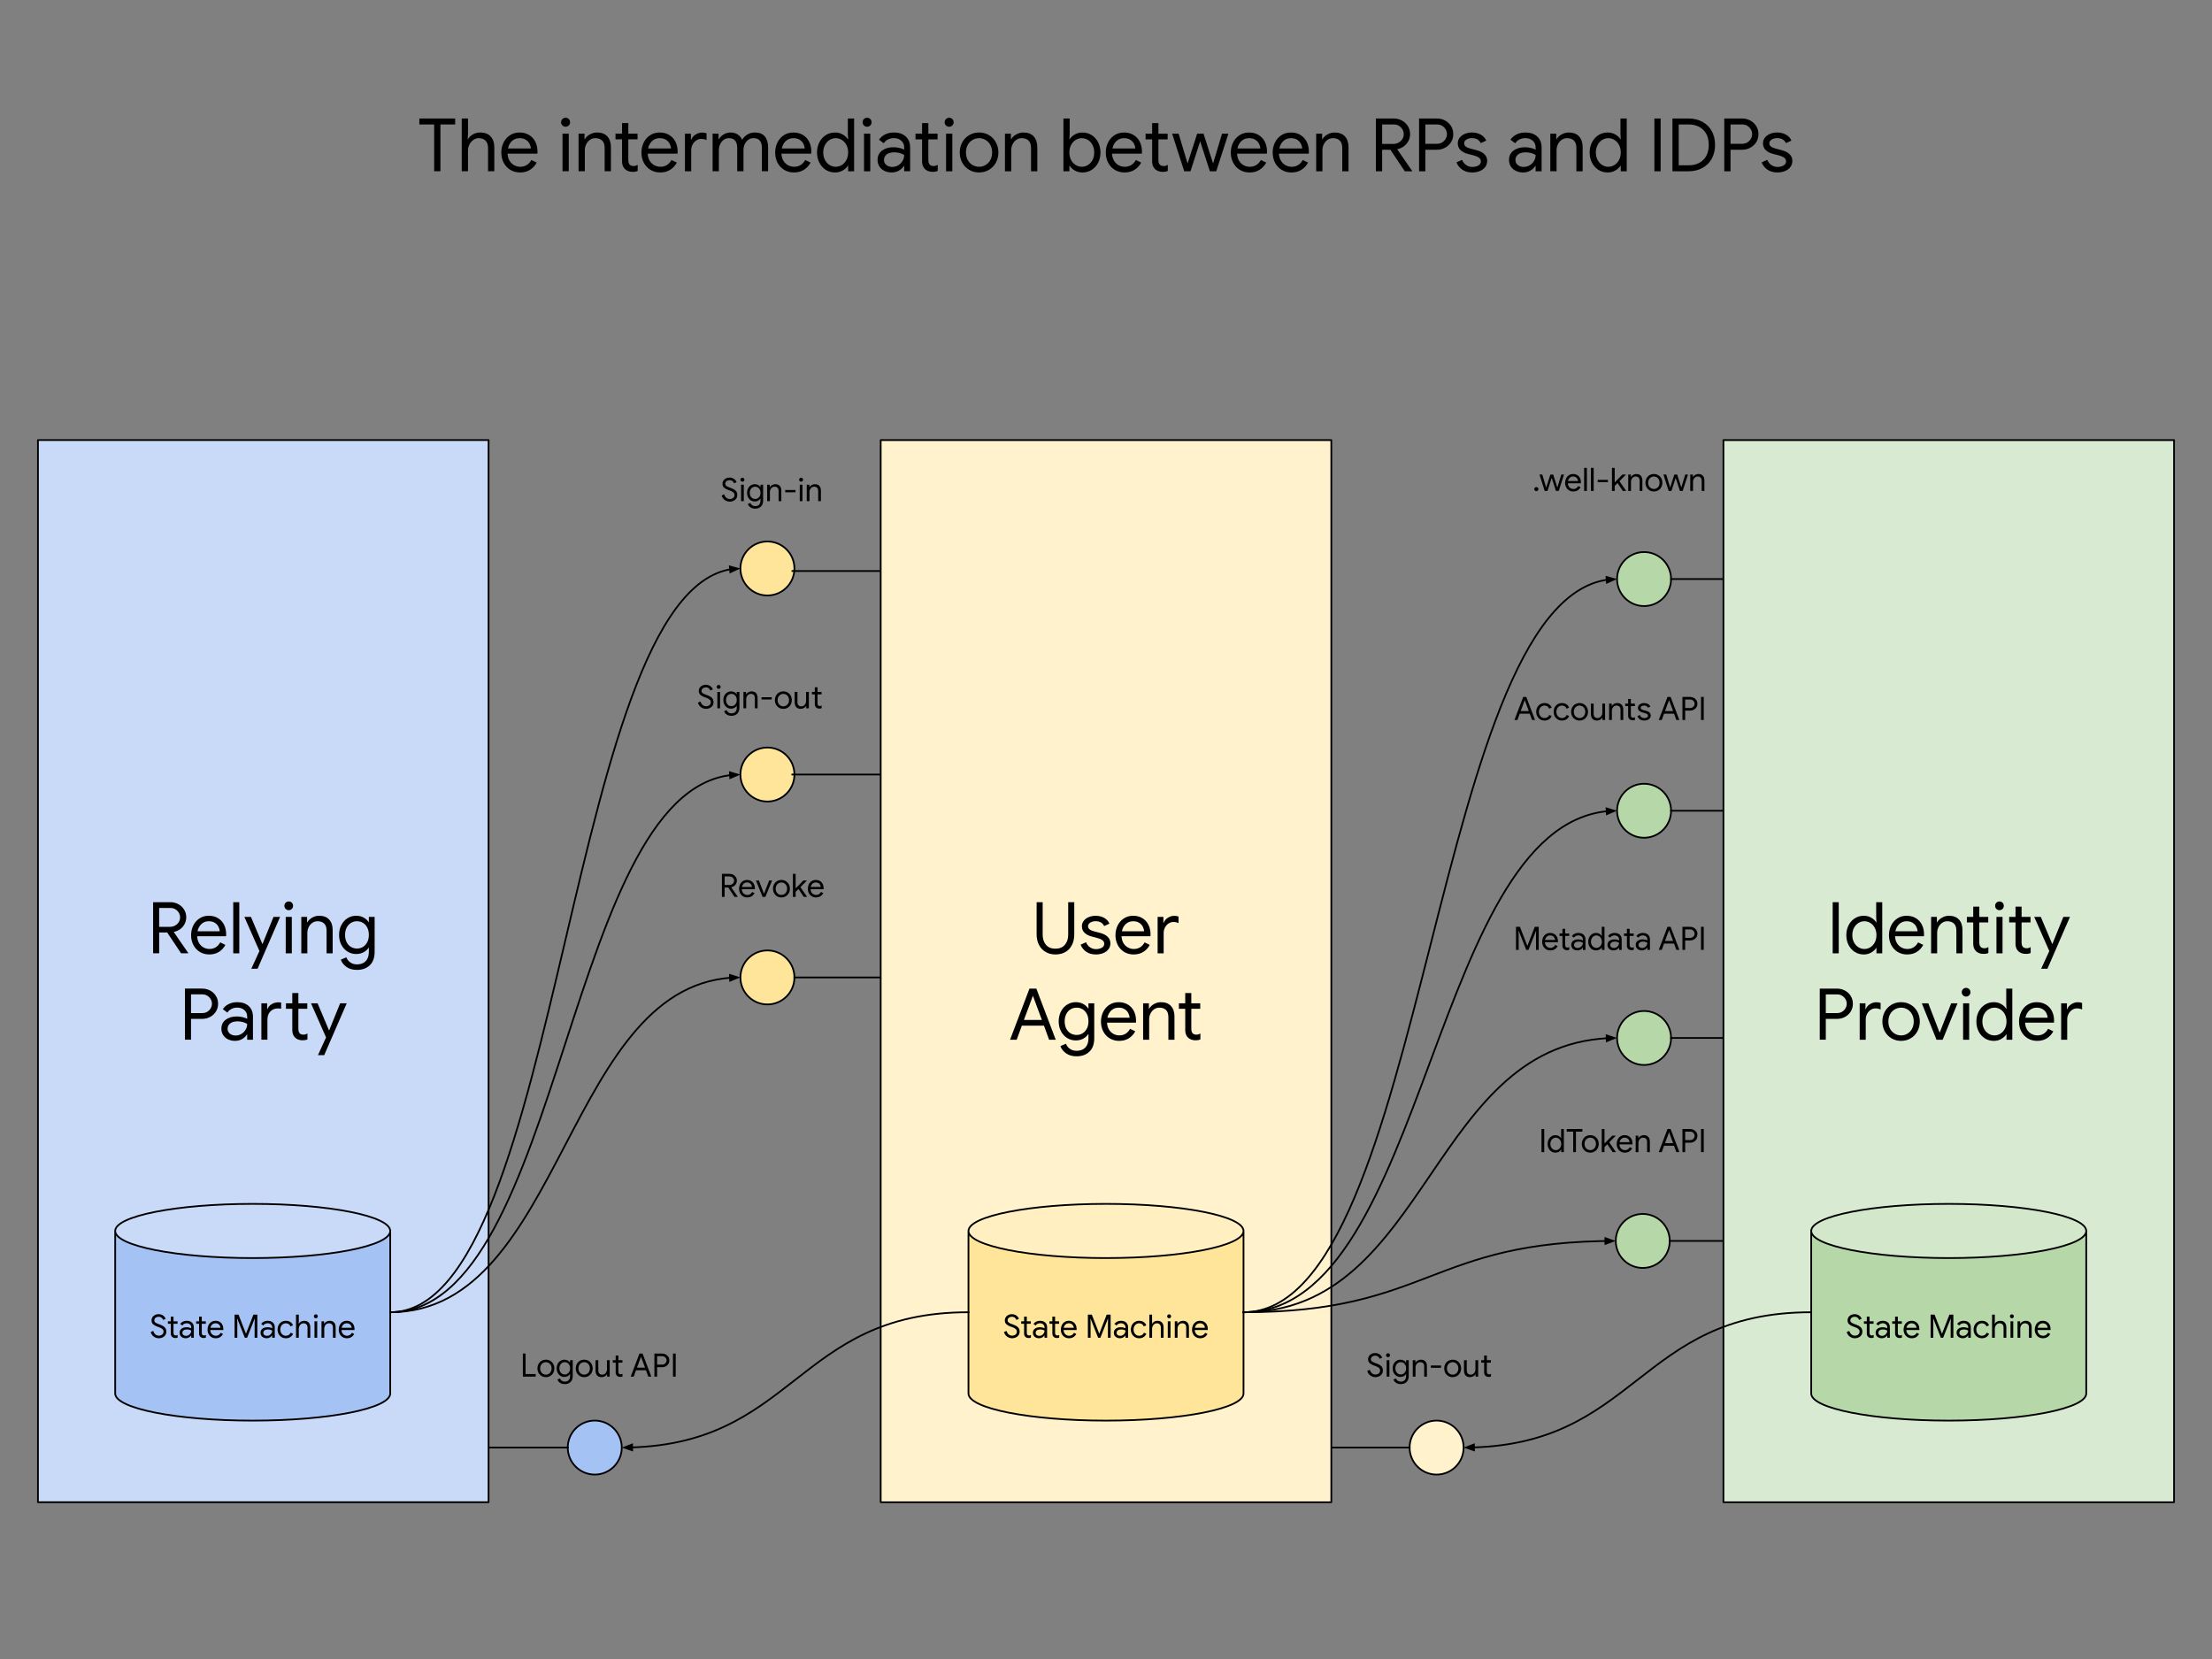 <svg version="1.1" viewBox="0.0 0.0 1280.0 960.0" fill="none" stroke="none" stroke-linecap="square" stroke-miterlimit="10" xmlns:xlink="http://www.w3.org/1999/xlink" xmlns="http://www.w3.org/2000/svg"><rect x="0.0" y="0.0" width="1280.0" height="960.0" fill="#808080" stroke="none"/><clipPath id="mock43.p.0"><path d="m0 0l1280.0 0l0 960.0l-1280.0 0l0 -960.0z" clip-rule="nonzero"/></clipPath><g clip-path="url(#mock43.p.0)"><path fill="#000000" fill-opacity="0.0" d="m0 0l1280.0 0l0 960.0l-1280.0 0z" fill-rule="evenodd"/><path fill="#000000" fill-opacity="0.0" d="m208.835 49.144l862.331 0l0 71.087l-862.331 0z" fill-rule="evenodd"/><path fill="#000000" d="m251.237 72.011l-8.578 0l0 -3.453l20.734 0l0 3.453l-8.531 0l0 27.094l-3.625 0l0 -27.094zm15.949 -3.453l3.625 0l0 9.0l-0.172 2.984l0.172 0q0.891 -1.656 2.828 -2.766q1.953 -1.109 4.25 -1.109q3.969 0 6.062 2.328q2.094 2.328 2.094 6.156l0 13.953l-3.625 0l0 -13.391q0 -2.953 -1.5 -4.359q-1.5 -1.406 -3.875 -1.406q-1.719 0 -3.141 1.031q-1.422 1.016 -2.266 2.641q-0.828 1.625 -0.828 3.375l0 12.109l-3.625 0l0 -30.547zm33.746 31.234q-3.125 0 -5.594 -1.484q-2.469 -1.5 -3.859 -4.125q-1.391 -2.625 -1.391 -5.906q0 -3.125 1.297 -5.781q1.312 -2.672 3.719 -4.25q2.406 -1.578 5.531 -1.578q3.188 0 5.531 1.438q2.359 1.422 3.609 3.938q1.266 2.516 1.266 5.766q0 0.5 -0.094 1.109l-17.234 0q0.141 2.469 1.203 4.172q1.062 1.703 2.703 2.562q1.641 0.844 3.438 0.844q4.266 0 6.438 -3.922l3.078 1.5q-1.375 2.594 -3.812 4.156q-2.422 1.562 -5.828 1.562zm6.266 -13.875q-0.078 -1.359 -0.766 -2.719q-0.688 -1.375 -2.141 -2.312q-1.438 -0.938 -3.656 -0.938q-2.562 0 -4.359 1.641q-1.797 1.641 -2.344 4.328l13.266 0zm5.375 13.188l0 0zm14.709 -25.766q-1.062 0 -1.828 -0.766q-0.766 -0.766 -0.766 -1.828q0 -1.109 0.766 -1.859q0.766 -0.75 1.828 -0.75q1.109 0 1.859 0.75q0.75 0.75 0.75 1.859q0 1.062 -0.75 1.828q-0.75 0.766 -1.859 0.766zm-1.781 4.016l3.625 0l0 21.75l-3.625 0l0 -21.75zm9.297 0l3.453 0l0 3.188l0.172 0q0.891 -1.609 2.859 -2.734q1.969 -1.141 4.172 -1.141q3.938 0 6.0 2.281q2.062 2.281 2.062 6.203l0 13.953l-3.625 0l0 -13.391q0 -3.031 -1.453 -4.391q-1.438 -1.375 -3.953 -1.375q-1.75 0 -3.141 0.984q-1.391 0.984 -2.156 2.594q-0.766 1.594 -0.766 3.328l0 12.25l-3.625 0l0 -21.75zm31.223 22.094q-1.328 0 -2.453 -0.422q-1.125 -0.438 -1.891 -1.156q-1.719 -1.625 -1.719 -4.484l0 -12.75l-3.797 0l0 -3.281l3.797 0l0 -6.141l3.625 0l0 6.141l5.344 0l0 3.281l-5.344 0l0 11.859q0 1.797 0.688 2.641q0.812 0.938 2.344 0.938q1.328 0 2.391 -0.719l0 3.531q-0.641 0.297 -1.297 0.422q-0.656 0.141 -1.688 0.141zm16.002 0.344q-3.125 0 -5.594 -1.484q-2.469 -1.5 -3.859 -4.125q-1.391 -2.625 -1.391 -5.906q0 -3.125 1.297 -5.781q1.312 -2.672 3.719 -4.25q2.406 -1.578 5.531 -1.578q3.188 0 5.531 1.438q2.359 1.422 3.609 3.938q1.266 2.516 1.266 5.766q0 0.5 -0.094 1.109l-17.234 0q0.141 2.469 1.203 4.172q1.062 1.703 2.703 2.562q1.641 0.844 3.438 0.844q4.266 0 6.438 -3.922l3.078 1.5q-1.375 2.594 -3.812 4.156q-2.422 1.562 -5.828 1.562zm6.266 -13.875q-0.078 -1.359 -0.766 -2.719q-0.688 -1.375 -2.141 -2.312q-1.438 -0.938 -3.656 -0.938q-2.562 0 -4.359 1.641q-1.797 1.641 -2.344 4.328l13.266 0zm8.062 -8.562l3.453 0l0 3.5l0.172 0q0.641 -1.797 2.469 -2.969q1.844 -1.172 3.844 -1.172q1.5 0 2.562 0.422l0 3.922q-1.359 -0.672 -3.078 -0.672q-1.578 0 -2.906 0.891q-1.312 0.891 -2.109 2.406q-0.781 1.516 -0.781 3.266l0 12.156l-3.625 0l0 -21.75zm15.996 0l3.453 0l0 3.188l0.172 0q0.938 -1.656 2.812 -2.766q1.875 -1.109 3.969 -1.109q2.391 0 4.156 1.156q1.781 1.141 2.547 3.062q1.141 -1.922 3.031 -3.062q1.906 -1.156 4.422 -1.156q3.766 0 5.656 2.281q1.906 2.281 1.906 6.203l0 13.953l-3.594 0l0 -13.391q0 -3.031 -1.234 -4.391q-1.234 -1.375 -3.672 -1.375q-1.609 0 -2.938 0.938q-1.328 0.938 -2.078 2.516q-0.734 1.578 -0.734 3.422l0 12.281l-3.625 0l0 -13.344q0 -3.078 -1.25 -4.438q-1.234 -1.375 -3.609 -1.375q-1.625 0 -2.953 0.969q-1.312 0.953 -2.062 2.562q-0.75 1.594 -0.75 3.422l0 12.203l-3.625 0l0 -21.75zm47.054 22.438q-3.125 0 -5.594 -1.484q-2.469 -1.5 -3.859 -4.125q-1.391 -2.625 -1.391 -5.906q0 -3.125 1.297 -5.781q1.312 -2.672 3.719 -4.25q2.406 -1.578 5.531 -1.578q3.188 0 5.531 1.438q2.359 1.422 3.609 3.938q1.266 2.516 1.266 5.766q0 0.5 -0.094 1.109l-17.234 0q0.141 2.469 1.203 4.172q1.062 1.703 2.703 2.562q1.641 0.844 3.438 0.844q4.266 0 6.438 -3.922l3.078 1.5q-1.375 2.594 -3.812 4.156q-2.422 1.562 -5.828 1.562zm6.266 -13.875q-0.078 -1.359 -0.766 -2.719q-0.688 -1.375 -2.141 -2.312q-1.438 -0.938 -3.656 -0.938q-2.562 0 -4.359 1.641q-1.797 1.641 -2.344 4.328l13.266 0zm17.526 13.875q-2.938 0 -5.312 -1.484q-2.359 -1.5 -3.734 -4.125q-1.359 -2.625 -1.359 -5.953q0 -3.281 1.359 -5.922q1.375 -2.656 3.734 -4.141q2.375 -1.5 5.312 -1.5q2.484 0 4.438 1.141q1.969 1.125 2.984 2.781l0.172 0l-0.172 -3.031l0 -9.0l3.625 0l0 30.547l-3.453 0l0 -3.203l-0.172 0q-1.016 1.625 -2.984 2.766q-1.953 1.125 -4.438 1.125zm0.391 -3.297q1.922 0 3.562 -1.016q1.641 -1.031 2.641 -2.906q1.0 -1.875 1.0 -4.344q0 -2.469 -1.0 -4.344q-1.0 -1.891 -2.641 -2.906q-1.641 -1.031 -3.562 -1.031q-1.875 0 -3.547 1.031q-1.656 1.016 -2.656 2.922q-1.0 1.891 -1.0 4.328q0 2.422 1.0 4.328q1.0 1.891 2.656 2.922q1.672 1.016 3.547 1.016zm18.163 -23.156q-1.062 0 -1.828 -0.766q-0.766 -0.766 -0.766 -1.828q0 -1.109 0.766 -1.859q0.766 -0.75 1.828 -0.75q1.109 0 1.859 0.75q0.75 0.75 0.75 1.859q0 1.062 -0.75 1.828q-0.75 0.766 -1.859 0.766zm-1.781 4.016l3.625 0l0 21.75l-3.625 0l0 -21.75zm16.036 22.438q-2.391 0 -4.266 -0.938q-1.875 -0.938 -2.906 -2.578q-1.016 -1.656 -1.016 -3.734q0 -3.469 2.594 -5.406q2.609 -1.938 6.578 -1.938q1.953 0 3.641 0.438q1.688 0.422 2.578 0.969l0 -1.328q0 -2.422 -1.703 -3.891q-1.703 -1.469 -4.312 -1.469q-1.781 0 -3.344 0.797q-1.562 0.781 -2.453 2.188l-2.734 -2.047q1.281 -1.969 3.547 -3.078q2.266 -1.109 4.984 -1.109q4.438 0 6.953 2.328q2.516 2.328 2.516 6.328l0 13.781l-3.453 0l0 -3.109l-0.172 0q-0.938 1.578 -2.812 2.688q-1.875 1.109 -4.219 1.109zm0.344 -3.203q1.828 0 3.406 -0.938q1.578 -0.938 2.516 -2.516q0.938 -1.578 0.938 -3.453q-1.016 -0.688 -2.516 -1.109q-1.484 -0.438 -3.156 -0.438q-2.984 0 -4.5 1.25q-1.516 1.234 -1.516 3.188q0 1.797 1.359 2.906q1.375 1.109 3.469 1.109zm23.286 2.859q-1.328 0 -2.453 -0.422q-1.125 -0.438 -1.891 -1.156q-1.719 -1.625 -1.719 -4.484l0 -12.75l-3.797 0l0 -3.281l3.797 0l0 -6.141l3.625 0l0 6.141l5.344 0l0 3.281l-5.344 0l0 11.859q0 1.797 0.688 2.641q0.812 0.938 2.344 0.938q1.328 0 2.391 -0.719l0 3.531q-0.641 0.297 -1.297 0.422q-0.656 0.141 -1.688 0.141zm9.591 -26.109q-1.062 0 -1.828 -0.766q-0.766 -0.766 -0.766 -1.828q0 -1.109 0.766 -1.859q0.766 -0.75 1.828 -0.75q1.109 0 1.859 0.75q0.75 0.75 0.75 1.859q0 1.062 -0.75 1.828q-0.75 0.766 -1.859 0.766zm-1.781 4.016l3.625 0l0 21.75l-3.625 0l0 -21.75zm19.114 22.438q-3.203 0 -5.766 -1.531q-2.562 -1.547 -4.0 -4.188q-1.422 -2.641 -1.422 -5.844q0 -3.203 1.422 -5.844q1.438 -2.641 4.0 -4.172q2.562 -1.547 5.766 -1.547q3.188 0 5.75 1.547q2.562 1.531 3.984 4.172q1.438 2.641 1.438 5.844q0 3.203 -1.438 5.844q-1.422 2.641 -3.984 4.188q-2.562 1.531 -5.75 1.531zm0 -3.297q2.0 0 3.719 -1.0q1.734 -1.0 2.781 -2.875q1.047 -1.875 1.047 -4.391q0 -2.516 -1.047 -4.391q-1.047 -1.875 -2.781 -2.875q-1.719 -1.016 -3.719 -1.016q-2.016 0 -3.766 1.016q-1.75 1.0 -2.797 2.875q-1.031 1.875 -1.031 4.391q0 2.516 1.031 4.391q1.047 1.875 2.797 2.875q1.75 1.0 3.766 1.0zm14.965 -19.141l3.453 0l0 3.188l0.172 0q0.891 -1.609 2.859 -2.734q1.969 -1.141 4.172 -1.141q3.938 0 6.0 2.281q2.062 2.281 2.062 6.203l0 13.953l-3.625 0l0 -13.391q0 -3.031 -1.453 -4.391q-1.438 -1.375 -3.953 -1.375q-1.75 0 -3.141 0.984q-1.391 0.984 -2.156 2.594q-0.766 1.594 -0.766 3.328l0 12.25l-3.625 0l0 -21.75zm21.243 21.75l0 0zm23.631 0.688q-2.469 0 -4.453 -1.125q-1.984 -1.141 -2.969 -2.766l-0.172 0l0 3.203l-3.453 0l0 -30.547l3.625 0l0 9.0l-0.172 3.031l0.172 0q0.984 -1.656 2.969 -2.781q1.984 -1.141 4.453 -1.141q2.938 0 5.297 1.5q2.375 1.484 3.734 4.141q1.375 2.641 1.375 5.922q0 3.328 -1.375 5.953q-1.359 2.625 -3.734 4.125q-2.359 1.484 -5.297 1.484zm-0.391 -3.297q1.891 0 3.547 -1.016q1.672 -1.031 2.641 -2.906q0.984 -1.875 0.984 -4.344q0 -2.469 -0.984 -4.344q-0.969 -1.891 -2.641 -2.906q-1.656 -1.031 -3.547 -1.031q-1.906 0 -3.562 1.031q-1.641 1.016 -2.641 2.906q-1.0 1.875 -1.0 4.344q0 2.469 1.0 4.344q1.0 1.875 2.641 2.906q1.656 1.016 3.562 1.016zm24.71 3.297q-3.125 0 -5.594 -1.484q-2.469 -1.5 -3.859 -4.125q-1.391 -2.625 -1.391 -5.906q0 -3.125 1.297 -5.781q1.312 -2.672 3.719 -4.25q2.406 -1.578 5.531 -1.578q3.188 0 5.531 1.438q2.359 1.422 3.609 3.938q1.266 2.516 1.266 5.766q0 0.5 -0.094 1.109l-17.234 0q0.141 2.469 1.203 4.172q1.062 1.703 2.703 2.562q1.641 0.844 3.438 0.844q4.266 0 6.438 -3.922l3.078 1.5q-1.375 2.594 -3.812 4.156q-2.422 1.562 -5.828 1.562zm6.266 -13.875q-0.078 -1.359 -0.766 -2.719q-0.688 -1.375 -2.141 -2.312q-1.438 -0.938 -3.656 -0.938q-2.562 0 -4.359 1.641q-1.797 1.641 -2.344 4.328l13.266 0zm15.782 13.531q-1.328 0 -2.453 -0.422q-1.125 -0.438 -1.891 -1.156q-1.719 -1.625 -1.719 -4.484l0 -12.75l-3.797 0l0 -3.281l3.797 0l0 -6.141l3.625 0l0 6.141l5.344 0l0 3.281l-5.344 0l0 11.859q0 1.797 0.688 2.641q0.812 0.938 2.344 0.938q1.328 0 2.391 -0.719l0 3.531q-0.641 0.297 -1.297 0.422q-0.656 0.141 -1.688 0.141zm5.502 -22.094l3.75 0l5.172 17.188l0.031 0l5.516 -17.188l3.703 0l5.5 17.141l0.047 0l5.156 -17.141l3.672 0l-7.031 21.75l-3.672 0l-5.625 -17.359l-5.594 17.359l-3.625 0l-7.0 -21.75zm44.795 22.438q-3.125 0 -5.594 -1.484q-2.469 -1.5 -3.859 -4.125q-1.391 -2.625 -1.391 -5.906q0 -3.125 1.297 -5.781q1.312 -2.672 3.719 -4.25q2.406 -1.578 5.531 -1.578q3.188 0 5.531 1.438q2.359 1.422 3.609 3.938q1.266 2.516 1.266 5.766q0 0.5 -0.094 1.109l-17.234 0q0.141 2.469 1.203 4.172q1.062 1.703 2.703 2.562q1.641 0.844 3.438 0.844q4.266 0 6.438 -3.922l3.078 1.5q-1.375 2.594 -3.812 4.156q-2.422 1.562 -5.828 1.562zm6.266 -13.875q-0.078 -1.359 -0.766 -2.719q-0.688 -1.375 -2.141 -2.312q-1.438 -0.938 -3.656 -0.938q-2.562 0 -4.359 1.641q-1.797 1.641 -2.344 4.328l13.266 0zm17.963 13.875q-3.125 0 -5.594 -1.484q-2.469 -1.5 -3.859 -4.125q-1.391 -2.625 -1.391 -5.906q0 -3.125 1.297 -5.781q1.312 -2.672 3.719 -4.25q2.406 -1.578 5.531 -1.578q3.188 0 5.531 1.438q2.359 1.422 3.609 3.938q1.266 2.516 1.266 5.766q0 0.5 -0.094 1.109l-17.234 0q0.141 2.469 1.203 4.172q1.062 1.703 2.703 2.562q1.641 0.844 3.438 0.844q4.266 0 6.438 -3.922l3.078 1.5q-1.375 2.594 -3.812 4.156q-2.422 1.562 -5.828 1.562zm6.266 -13.875q-0.078 -1.359 -0.766 -2.719q-0.688 -1.375 -2.141 -2.312q-1.438 -0.938 -3.656 -0.938q-2.562 0 -4.359 1.641q-1.797 1.641 -2.344 4.328l13.266 0zm8.062 -8.562l3.453 0l0 3.188l0.172 0q0.891 -1.609 2.859 -2.734q1.969 -1.141 4.172 -1.141q3.938 0 6.0 2.281q2.062 2.281 2.062 6.203l0 13.953l-3.625 0l0 -13.391q0 -3.031 -1.453 -4.391q-1.438 -1.375 -3.953 -1.375q-1.75 0 -3.141 0.984q-1.391 0.984 -2.156 2.594q-0.766 1.594 -0.766 3.328l0 12.25l-3.625 0l0 -21.75zm21.243 21.75l0 0zm13.302 -30.547l10.328 0q2.516 0 4.688 1.156q2.188 1.156 3.484 3.234q1.297 2.062 1.297 4.656q0 2.141 -0.969 3.969q-0.953 1.828 -2.641 3.078q-1.672 1.234 -3.719 1.656l-0.094 0.125l8.625 12.5l0 0.172l-4.266 0l-8.328 -12.453l-4.781 0l0 12.453l-3.625 0l0 -30.547zm10.109 14.719q1.578 0 2.969 -0.719q1.391 -0.734 2.219 -2.031q0.828 -1.297 0.828 -2.922q0 -1.406 -0.719 -2.688q-0.719 -1.281 -2.031 -2.094q-1.297 -0.812 -3.0 -0.812l-6.75 0l0 11.266l6.484 0zm14.887 -14.719l10.281 0q2.562 0 4.734 1.156q2.188 1.156 3.484 3.234q1.297 2.062 1.297 4.656q0 2.609 -1.297 4.672q-1.297 2.062 -3.484 3.219q-2.172 1.156 -4.734 1.156l-6.656 0l0 12.453l-3.625 0l0 -30.547zm10.375 14.641q1.703 0 3.0 -0.812q1.312 -0.812 2.031 -2.094q0.719 -1.281 0.719 -2.688q0 -1.406 -0.719 -2.688q-0.719 -1.281 -2.031 -2.094q-1.297 -0.812 -3.0 -0.812l-6.75 0l0 11.188l6.75 0zm20.43 16.594q-3.5 0 -5.844 -1.641q-2.344 -1.656 -3.328 -4.203l3.234 -1.453q0.812 1.953 2.406 3.031q1.609 1.062 3.531 1.062q2.047 0 3.5 -0.828q1.453 -0.844 1.453 -2.375q0 -1.359 -1.156 -2.188q-1.156 -0.844 -3.625 -1.438l-2.641 -0.688q-2.609 -0.625 -4.281 -2.156q-1.656 -1.547 -1.656 -3.984q0 -1.875 1.125 -3.297q1.141 -1.438 3.016 -2.203q1.875 -0.766 4.047 -0.766q2.859 0 5.094 1.234q2.25 1.234 3.188 3.453l-3.156 1.453q-1.453 -2.891 -5.156 -2.891q-1.797 0 -3.141 0.828q-1.344 0.828 -1.344 2.109q0 1.188 0.938 1.938q0.938 0.75 2.812 1.219l3.156 0.812q3.203 0.812 4.812 2.406q1.625 1.594 1.625 3.906q0 2.0 -1.156 3.516q-1.141 1.516 -3.109 2.328q-1.953 0.812 -4.344 0.812zm9.895 -0.688l0 0zm19.537 0.688q-2.391 0 -4.266 -0.938q-1.875 -0.938 -2.906 -2.578q-1.016 -1.656 -1.016 -3.734q0 -3.469 2.594 -5.406q2.609 -1.938 6.578 -1.938q1.953 0 3.641 0.438q1.688 0.422 2.578 0.969l0 -1.328q0 -2.422 -1.703 -3.891q-1.703 -1.469 -4.312 -1.469q-1.781 0 -3.344 0.797q-1.562 0.781 -2.453 2.188l-2.734 -2.047q1.281 -1.969 3.547 -3.078q2.266 -1.109 4.984 -1.109q4.438 0 6.953 2.328q2.516 2.328 2.516 6.328l0 13.781l-3.453 0l0 -3.109l-0.172 0q-0.938 1.578 -2.812 2.688q-1.875 1.109 -4.219 1.109zm0.344 -3.203q1.828 0 3.406 -0.938q1.578 -0.938 2.516 -2.516q0.938 -1.578 0.938 -3.453q-1.016 -0.688 -2.516 -1.109q-1.484 -0.438 -3.156 -0.438q-2.984 0 -4.5 1.25q-1.516 1.234 -1.516 3.188q0 1.797 1.359 2.906q1.375 1.109 3.469 1.109zm15.354 -19.234l3.453 0l0 3.188l0.172 0q0.891 -1.609 2.859 -2.734q1.969 -1.141 4.172 -1.141q3.938 0 6.0 2.281q2.062 2.281 2.062 6.203l0 13.953l-3.625 0l0 -13.391q0 -3.031 -1.453 -4.391q-1.438 -1.375 -3.953 -1.375q-1.75 0 -3.141 0.984q-1.391 0.984 -2.156 2.594q-0.766 1.594 -0.766 3.328l0 12.25l-3.625 0l0 -21.75zm33.18 22.438q-2.938 0 -5.312 -1.484q-2.359 -1.5 -3.734 -4.125q-1.359 -2.625 -1.359 -5.953q0 -3.281 1.359 -5.922q1.375 -2.656 3.734 -4.141q2.375 -1.5 5.312 -1.5q2.484 0 4.438 1.141q1.969 1.125 2.984 2.781l0.172 0l-0.172 -3.031l0 -9.0l3.625 0l0 30.547l-3.453 0l0 -3.203l-0.172 0q-1.016 1.625 -2.984 2.766q-1.953 1.125 -4.438 1.125zm0.391 -3.297q1.922 0 3.562 -1.016q1.641 -1.031 2.641 -2.906q1.0 -1.875 1.0 -4.344q0 -2.469 -1.0 -4.344q-1.0 -1.891 -2.641 -2.906q-1.641 -1.031 -3.562 -1.031q-1.875 0 -3.547 1.031q-1.656 1.016 -2.656 2.922q-1.0 1.891 -1.0 4.328q0 2.422 1.0 4.328q1.0 1.891 2.656 2.922q1.672 1.016 3.547 1.016zm13.351 2.609l0 0zm13.302 -30.547l3.625 0l0 30.547l-3.625 0l0 -30.547zm10.451 0l9.219 0q4.688 0 8.188 1.953q3.5 1.938 5.375 5.391q1.875 3.453 1.875 7.938q0 4.469 -1.875 7.938q-1.875 3.453 -5.375 5.391q-3.5 1.938 -8.188 1.938l-9.219 0l0 -30.547zm9.219 27.094q5.422 0 8.594 -3.109q3.188 -3.125 3.188 -8.703q0 -5.594 -3.188 -8.703q-3.172 -3.125 -8.594 -3.125l-5.594 0l0 23.641l5.594 0zm20.769 -27.094l10.281 0q2.562 0 4.734 1.156q2.188 1.156 3.484 3.234q1.297 2.062 1.297 4.656q0 2.609 -1.297 4.672q-1.297 2.062 -3.484 3.219q-2.172 1.156 -4.734 1.156l-6.656 0l0 12.453l-3.625 0l0 -30.547zm10.375 14.641q1.703 0 3.0 -0.812q1.312 -0.812 2.031 -2.094q0.719 -1.281 0.719 -2.688q0 -1.406 -0.719 -2.688q-0.719 -1.281 -2.031 -2.094q-1.297 -0.812 -3.0 -0.812l-6.75 0l0 11.188l6.75 0zm20.43 16.594q-3.5 0 -5.844 -1.641q-2.344 -1.656 -3.328 -4.203l3.234 -1.453q0.812 1.953 2.406 3.031q1.609 1.062 3.531 1.062q2.047 0 3.5 -0.828q1.453 -0.844 1.453 -2.375q0 -1.359 -1.156 -2.188q-1.156 -0.844 -3.625 -1.438l-2.641 -0.688q-2.609 -0.625 -4.281 -2.156q-1.656 -1.547 -1.656 -3.984q0 -1.875 1.125 -3.297q1.141 -1.438 3.016 -2.203q1.875 -0.766 4.047 -0.766q2.859 0 5.094 1.234q2.25 1.234 3.188 3.453l-3.156 1.453q-1.453 -2.891 -5.156 -2.891q-1.797 0 -3.141 0.828q-1.344 0.828 -1.344 2.109q0 1.188 0.937 1.938q0.938 0.75 2.812 1.219l3.156 0.812q3.203 0.812 4.812 2.406q1.625 1.594 1.625 3.906q0 2.0 -1.156 3.516q-1.141 1.516 -3.109 2.328q-1.953 0.812 -4.344 0.812z" fill-rule="nonzero"/><path fill="#b6d7a8" d="m935.738 469.15l0 0c0 -8.628 6.994 -15.622 15.622 -15.622l0 0c4.143 0 8.117 1.646 11.046 4.576c2.93 2.93 4.576 6.903 4.576 11.046l0 0c0 8.628 -6.994 15.622 -15.622 15.622l0 0c-8.628 0 -15.622 -6.994 -15.622 -15.622z" fill-rule="evenodd"/><path stroke="#000000" stroke-width="1.0" stroke-linejoin="round" stroke-linecap="butt" d="m935.738 469.15l0 0c0 -8.628 6.994 -15.622 15.622 -15.622l0 0c4.143 0 8.117 1.646 11.046 4.576c2.93 2.93 4.576 6.903 4.576 11.046l0 0c0 8.628 -6.994 15.622 -15.622 15.622l0 0c-8.628 0 -15.622 -6.994 -15.622 -15.622z" fill-rule="evenodd"/><path fill="#000000" fill-opacity="0.0" d="m966.982 469.15l278.299 0" fill-rule="evenodd"/><path stroke="#000000" stroke-width="1.0" stroke-linejoin="round" stroke-linecap="butt" d="m966.982 469.15l278.299 0" fill-rule="evenodd"/><path fill="#000000" fill-opacity="0.0" d="m766.588 389.725l229.795 0l0 42.016l-229.795 0z" fill-rule="evenodd"/><path fill="#000000" d="m881.422 403.286l1.781 0l5.078 13.359l-1.734 0l-1.344 -3.672l-5.781 0l-1.344 3.672l-1.734 0l5.078 -13.359zm3.234 8.188l-1.781 -4.812l-0.531 -1.438l-0.062 0l-0.531 1.438l-1.781 4.812l4.688 0zm9.11 5.469q-1.375 0 -2.484 -0.656q-1.094 -0.672 -1.719 -1.812q-0.609 -1.156 -0.609 -2.578q0 -1.438 0.609 -2.594q0.625 -1.156 1.719 -1.812q1.109 -0.656 2.484 -0.656q1.547 0 2.594 0.719q1.062 0.719 1.516 1.906l-1.438 0.609q-0.359 -0.891 -1.062 -1.344q-0.688 -0.453 -1.688 -0.453q-0.828 0 -1.562 0.453q-0.734 0.453 -1.172 1.281q-0.438 0.812 -0.438 1.891q0 1.062 0.438 1.891q0.438 0.812 1.172 1.266q0.734 0.453 1.562 0.453q1.016 0 1.734 -0.469q0.734 -0.469 1.094 -1.312l1.406 0.594q-0.484 1.172 -1.562 1.906q-1.062 0.719 -2.594 0.719zm10.093 0q-1.375 0 -2.484 -0.656q-1.094 -0.672 -1.719 -1.812q-0.609 -1.156 -0.609 -2.578q0 -1.438 0.609 -2.594q0.625 -1.156 1.719 -1.812q1.109 -0.656 2.484 -0.656q1.547 0 2.594 0.719q1.062 0.719 1.516 1.906l-1.438 0.609q-0.359 -0.891 -1.062 -1.344q-0.688 -0.453 -1.688 -0.453q-0.828 0 -1.562 0.453q-0.734 0.453 -1.172 1.281q-0.438 0.812 -0.438 1.891q0 1.062 0.438 1.891q0.438 0.812 1.172 1.266q0.734 0.453 1.562 0.453q1.016 0 1.734 -0.469q0.734 -0.469 1.094 -1.312l1.406 0.594q-0.484 1.172 -1.562 1.906q-1.062 0.719 -2.594 0.719zm10.171 0q-1.406 0 -2.531 -0.672q-1.109 -0.672 -1.734 -1.828q-0.625 -1.156 -0.625 -2.547q0 -1.406 0.625 -2.562q0.625 -1.156 1.734 -1.828q1.125 -0.672 2.531 -0.672q1.391 0 2.516 0.672q1.125 0.672 1.75 1.828q0.625 1.156 0.625 2.562q0 1.391 -0.625 2.547q-0.625 1.156 -1.75 1.828q-1.125 0.672 -2.516 0.672zm0 -1.438q0.875 0 1.625 -0.438q0.766 -0.438 1.219 -1.25q0.453 -0.828 0.453 -1.922q0 -1.109 -0.453 -1.922q-0.453 -0.828 -1.219 -1.266q-0.75 -0.438 -1.625 -0.438q-0.875 0 -1.641 0.438q-0.766 0.438 -1.234 1.266q-0.453 0.812 -0.453 1.922q0 1.094 0.453 1.922q0.469 0.812 1.234 1.25q0.766 0.438 1.641 0.438zm10.088 1.438q-1.719 0 -2.625 -1.0q-0.906 -1.016 -0.906 -2.828l0 -5.984l1.594 0l0 5.75q0 1.359 0.609 2.0q0.625 0.625 1.672 0.625q0.797 0 1.422 -0.422q0.625 -0.438 0.969 -1.125q0.344 -0.688 0.344 -1.453l0 -5.375l1.594 0l0 9.516l-1.516 0l0 -1.375l-0.078 0q-0.391 0.703 -1.25 1.188q-0.859 0.484 -1.828 0.484zm7.013 -9.812l1.516 0l0 1.406l0.078 0q0.391 -0.719 1.25 -1.203q0.859 -0.5 1.828 -0.5q1.719 0 2.609 1.0q0.906 1.0 0.906 2.719l0 6.094l-1.578 0l0 -5.859q0 -1.328 -0.641 -1.922q-0.625 -0.594 -1.734 -0.594q-0.766 0 -1.375 0.438q-0.594 0.422 -0.938 1.125q-0.328 0.688 -0.328 1.453l0 5.359l-1.594 0l0 -9.516zm13.656 9.672q-0.578 0 -1.078 -0.188q-0.484 -0.188 -0.828 -0.516q-0.734 -0.703 -0.734 -1.953l0 -5.578l-1.672 0l0 -1.438l1.672 0l0 -2.688l1.578 0l0 2.688l2.328 0l0 1.438l-2.328 0l0 5.188q0 0.781 0.297 1.156q0.359 0.406 1.031 0.406q0.578 0 1.047 -0.312l0 1.547q-0.281 0.125 -0.578 0.188q-0.281 0.062 -0.734 0.062zm6.687 0.141q-1.531 0 -2.562 -0.719q-1.016 -0.719 -1.453 -1.828l1.422 -0.641q0.344 0.859 1.047 1.328q0.703 0.469 1.547 0.469q0.891 0 1.516 -0.359q0.641 -0.375 0.641 -1.047q0 -0.594 -0.5 -0.953q-0.5 -0.375 -1.578 -0.625l-1.156 -0.312q-1.141 -0.281 -1.875 -0.938q-0.719 -0.672 -0.719 -1.75q0 -0.812 0.484 -1.438q0.5 -0.625 1.312 -0.953q0.828 -0.344 1.781 -0.344q1.25 0 2.219 0.547q0.984 0.531 1.391 1.5l-1.375 0.641q-0.641 -1.266 -2.25 -1.266q-0.797 0 -1.391 0.359q-0.578 0.359 -0.578 0.922q0 0.531 0.406 0.859q0.422 0.312 1.234 0.516l1.391 0.359q1.391 0.359 2.094 1.062q0.719 0.688 0.719 1.703q0 0.875 -0.516 1.547q-0.5 0.656 -1.359 1.016q-0.844 0.344 -1.891 0.344zm4.324 -0.297l0 0zm9.128 -13.359l1.781 0l5.078 13.359l-1.734 0l-1.344 -3.672l-5.781 0l-1.344 3.672l-1.734 0l5.078 -13.359zm3.234 8.188l-1.781 -4.812l-0.531 -1.438l-0.062 0l-0.531 1.438l-1.781 4.812l4.688 0zm5.406 -8.188l4.484 0q1.125 0 2.078 0.516q0.953 0.5 1.516 1.406q0.578 0.891 0.578 2.031q0 1.141 -0.578 2.047q-0.562 0.906 -1.516 1.406q-0.953 0.5 -2.078 0.5l-2.906 0l0 5.453l-1.578 0l0 -13.359zm4.531 6.406q0.734 0 1.297 -0.359q0.578 -0.359 0.891 -0.906q0.328 -0.562 0.328 -1.188q0 -0.609 -0.328 -1.172q-0.312 -0.562 -0.891 -0.906q-0.562 -0.359 -1.297 -0.359l-2.953 0l0 4.891l2.953 0zm6.215 -6.406l1.578 0l0 13.359l-1.578 0l0 -13.359z" fill-rule="nonzero"/><path fill="#b6d7a8" d="m935.738 600.638l0 0c0 -8.628 6.994 -15.622 15.622 -15.622l0 0c4.143 0 8.117 1.646 11.046 4.576c2.93 2.93 4.576 6.903 4.576 11.046l0 0c0 8.628 -6.994 15.622 -15.622 15.622l0 0c-8.628 0 -15.622 -6.994 -15.622 -15.622z" fill-rule="evenodd"/><path stroke="#000000" stroke-width="1.0" stroke-linejoin="round" stroke-linecap="butt" d="m935.738 600.638l0 0c0 -8.628 6.994 -15.622 15.622 -15.622l0 0c4.143 0 8.117 1.646 11.046 4.576c2.93 2.93 4.576 6.903 4.576 11.046l0 0c0 8.628 -6.994 15.622 -15.622 15.622l0 0c-8.628 0 -15.622 -6.994 -15.622 -15.622z" fill-rule="evenodd"/><path fill="#000000" fill-opacity="0.0" d="m966.982 600.638l278.299 0" fill-rule="evenodd"/><path stroke="#000000" stroke-width="1.0" stroke-linejoin="round" stroke-linecap="butt" d="m966.982 600.638l278.299 0" fill-rule="evenodd"/><path fill="#000000" fill-opacity="0.0" d="m766.588 522.746l229.795 0l0 42.016l-229.795 0z" fill-rule="evenodd"/><path fill="#000000" d="m877.245 536.307l2.281 0l4.266 10.953l0.062 0l4.266 -10.953l2.281 0l0 13.359l-1.562 0l0 -8.484l0.078 -2.547l-0.078 0l-4.359 11.031l-1.312 0l-4.359 -11.031l-0.078 0l0.078 2.547l0 8.484l-1.562 0l0 -13.359zm19.876 13.656q-1.359 0 -2.438 -0.641q-1.078 -0.656 -1.688 -1.797q-0.609 -1.156 -0.609 -2.594q0 -1.359 0.562 -2.531q0.578 -1.172 1.625 -1.859q1.062 -0.688 2.422 -0.688q1.391 0 2.422 0.625q1.031 0.625 1.578 1.734q0.547 1.094 0.547 2.516q0 0.219 -0.031 0.484l-7.547 0q0.062 1.078 0.531 1.828q0.469 0.734 1.188 1.109q0.719 0.375 1.5 0.375q1.859 0 2.812 -1.719l1.344 0.656q-0.594 1.141 -1.656 1.828q-1.062 0.672 -2.562 0.672zm2.75 -6.062q-0.047 -0.594 -0.344 -1.188q-0.297 -0.609 -0.938 -1.016q-0.625 -0.406 -1.594 -0.406q-1.125 0 -1.906 0.719q-0.781 0.719 -1.031 1.891l5.812 0zm6.895 5.922q-0.578 0 -1.078 -0.188q-0.484 -0.188 -0.828 -0.516q-0.734 -0.703 -0.734 -1.953l0 -5.578l-1.672 0l0 -1.438l1.672 0l0 -2.688l1.578 0l0 2.688l2.328 0l0 1.438l-2.328 0l0 5.188q0 0.781 0.297 1.156q0.359 0.406 1.031 0.406q0.578 0 1.047 -0.312l0 1.547q-0.281 0.125 -0.578 0.188q-0.281 0.062 -0.734 0.062zm6.032 0.141q-1.047 0 -1.875 -0.406q-0.812 -0.406 -1.266 -1.125q-0.438 -0.719 -0.438 -1.641q0 -1.516 1.125 -2.359q1.141 -0.844 2.875 -0.844q0.859 0 1.594 0.188q0.75 0.188 1.141 0.422l0 -0.578q0 -1.062 -0.75 -1.703q-0.75 -0.641 -1.891 -0.641q-0.781 0 -1.469 0.344q-0.672 0.344 -1.062 0.953l-1.203 -0.891q0.562 -0.859 1.547 -1.344q1.0 -0.484 2.188 -0.484q1.938 0 3.031 1.016q1.109 1.016 1.109 2.766l0 6.031l-1.5 0l0 -1.359l-0.078 0q-0.406 0.688 -1.234 1.172q-0.812 0.484 -1.844 0.484zm0.141 -1.391q0.812 0 1.5 -0.406q0.688 -0.422 1.094 -1.109q0.422 -0.688 0.422 -1.516q-0.453 -0.297 -1.109 -0.484q-0.656 -0.188 -1.375 -0.188q-1.312 0 -1.984 0.547q-0.656 0.531 -0.656 1.391q0 0.781 0.594 1.281q0.609 0.484 1.516 0.484zm10.672 1.391q-1.281 0 -2.328 -0.641q-1.031 -0.656 -1.625 -1.797q-0.594 -1.156 -0.594 -2.609q0 -1.438 0.594 -2.594q0.594 -1.156 1.625 -1.812q1.047 -0.656 2.328 -0.656q1.094 0 1.938 0.5q0.859 0.484 1.312 1.219l0.078 0l-0.078 -1.328l0 -3.938l1.594 0l0 13.359l-1.516 0l0 -1.406l-0.078 0q-0.453 0.719 -1.312 1.219q-0.844 0.484 -1.938 0.484zm0.172 -1.438q0.844 0 1.562 -0.438q0.719 -0.453 1.156 -1.266q0.438 -0.828 0.438 -1.906q0 -1.094 -0.438 -1.906q-0.438 -0.828 -1.156 -1.266q-0.719 -0.453 -1.562 -0.453q-0.812 0 -1.547 0.453q-0.734 0.438 -1.172 1.266q-0.438 0.828 -0.438 1.906q0 1.062 0.438 1.891q0.438 0.828 1.172 1.281q0.734 0.438 1.547 0.438zm9.966 1.438q-1.047 0 -1.875 -0.406q-0.812 -0.406 -1.266 -1.125q-0.438 -0.719 -0.438 -1.641q0 -1.516 1.125 -2.359q1.141 -0.844 2.875 -0.844q0.859 0 1.594 0.188q0.75 0.188 1.141 0.422l0 -0.578q0 -1.062 -0.75 -1.703q-0.75 -0.641 -1.891 -0.641q-0.781 0 -1.469 0.344q-0.672 0.344 -1.062 0.953l-1.203 -0.891q0.562 -0.859 1.547 -1.344q1.0 -0.484 2.188 -0.484q1.938 0 3.031 1.016q1.109 1.016 1.109 2.766l0 6.031l-1.5 0l0 -1.359l-0.078 0q-0.406 0.688 -1.234 1.172q-0.812 0.484 -1.844 0.484zm0.141 -1.391q0.812 0 1.5 -0.406q0.688 -0.422 1.094 -1.109q0.422 -0.688 0.422 -1.516q-0.453 -0.297 -1.109 -0.484q-0.656 -0.188 -1.375 -0.188q-1.312 0 -1.984 0.547q-0.656 0.531 -0.656 1.391q0 0.781 0.594 1.281q0.609 0.484 1.516 0.484zm10.189 1.25q-0.578 0 -1.078 -0.188q-0.484 -0.188 -0.828 -0.516q-0.734 -0.703 -0.734 -1.953l0 -5.578l-1.672 0l0 -1.438l1.672 0l0 -2.688l1.578 0l0 2.688l2.328 0l0 1.438l-2.328 0l0 5.188q0 0.781 0.297 1.156q0.359 0.406 1.031 0.406q0.578 0 1.047 -0.312l0 1.547q-0.281 0.125 -0.578 0.188q-0.281 0.062 -0.734 0.062zm6.032 0.141q-1.047 0 -1.875 -0.406q-0.812 -0.406 -1.266 -1.125q-0.438 -0.719 -0.438 -1.641q0 -1.516 1.125 -2.359q1.141 -0.844 2.875 -0.844q0.859 0 1.594 0.188q0.75 0.188 1.141 0.422l0 -0.578q0 -1.062 -0.75 -1.703q-0.75 -0.641 -1.891 -0.641q-0.781 0 -1.469 0.344q-0.672 0.344 -1.062 0.953l-1.203 -0.891q0.562 -0.859 1.547 -1.344q1.0 -0.484 2.188 -0.484q1.938 0 3.031 1.016q1.109 1.016 1.109 2.766l0 6.031l-1.5 0l0 -1.359l-0.078 0q-0.406 0.688 -1.234 1.172q-0.812 0.484 -1.844 0.484zm0.141 -1.391q0.812 0 1.5 -0.406q0.688 -0.422 1.094 -1.109q0.422 -0.688 0.422 -1.516q-0.453 -0.297 -1.109 -0.484q-0.656 -0.188 -1.375 -0.188q-1.312 0 -1.984 0.547q-0.656 0.531 -0.656 1.391q0 0.781 0.594 1.281q0.609 0.484 1.516 0.484zm5.547 1.094l0 0zm9.128 -13.359l1.781 0l5.078 13.359l-1.734 0l-1.344 -3.672l-5.781 0l-1.344 3.672l-1.734 0l5.078 -13.359zm3.234 8.188l-1.781 -4.812l-0.531 -1.438l-0.062 0l-0.531 1.438l-1.781 4.812l4.688 0zm5.406 -8.188l4.484 0q1.125 0 2.078 0.516q0.953 0.5 1.516 1.406q0.578 0.891 0.578 2.031q0 1.141 -0.578 2.047q-0.562 0.906 -1.516 1.406q-0.953 0.5 -2.078 0.5l-2.906 0l0 5.453l-1.578 0l0 -13.359zm4.531 6.406q0.734 0 1.297 -0.359q0.578 -0.359 0.891 -0.906q0.328 -0.562 0.328 -1.188q0 -0.609 -0.328 -1.172q-0.312 -0.562 -0.891 -0.906q-0.562 -0.359 -1.297 -0.359l-2.953 0l0 4.891l2.953 0zm6.215 -6.406l1.578 0l0 13.359l-1.578 0l0 -13.359z" fill-rule="nonzero"/><path fill="#b6d7a8" d="m934.982 718.086l0 0c0 -8.628 6.994 -15.622 15.622 -15.622l0 0c4.143 0 8.117 1.646 11.046 4.576c2.93 2.93 4.576 6.903 4.576 11.047l0 0c0 8.628 -6.994 15.622 -15.622 15.622l0 0c-8.628 0 -15.622 -6.994 -15.622 -15.622z" fill-rule="evenodd"/><path stroke="#000000" stroke-width="1.0" stroke-linejoin="round" stroke-linecap="butt" d="m934.982 718.086l0 0c0 -8.628 6.994 -15.622 15.622 -15.622l0 0c4.143 0 8.117 1.646 11.046 4.576c2.93 2.93 4.576 6.903 4.576 11.047l0 0c0 8.628 -6.994 15.622 -15.622 15.622l0 0c-8.628 0 -15.622 -6.994 -15.622 -15.622z" fill-rule="evenodd"/><path fill="#000000" fill-opacity="0.0" d="m966.226 718.086l278.299 0" fill-rule="evenodd"/><path stroke="#000000" stroke-width="1.0" stroke-linejoin="round" stroke-linecap="butt" d="m966.226 718.086l278.299 0" fill-rule="evenodd"/><path fill="#000000" fill-opacity="0.0" d="m766.588 639.767l229.795 0l0 42.016l-229.795 0z" fill-rule="evenodd"/><path fill="#000000" d="m892.003 653.328l1.578 0l0 13.359l-1.578 0l0 -13.359zm8.103 13.656q-1.281 0 -2.328 -0.641q-1.031 -0.656 -1.625 -1.797q-0.594 -1.156 -0.594 -2.609q0 -1.438 0.594 -2.594q0.594 -1.156 1.625 -1.812q1.047 -0.656 2.328 -0.656q1.094 0 1.938 0.5q0.859 0.484 1.312 1.219l0.078 0l-0.078 -1.328l0 -3.938l1.594 0l0 13.359l-1.516 0l0 -1.406l-0.078 0q-0.453 0.719 -1.312 1.219q-0.844 0.484 -1.938 0.484zm0.172 -1.438q0.844 0 1.562 -0.438q0.719 -0.453 1.156 -1.266q0.438 -0.828 0.438 -1.906q0 -1.094 -0.438 -1.906q-0.438 -0.828 -1.156 -1.266q-0.719 -0.453 -1.562 -0.453q-0.812 0 -1.547 0.453q-0.734 0.438 -1.172 1.266q-0.438 0.828 -0.438 1.906q0 1.062 0.438 1.891q0.438 0.828 1.172 1.281q0.734 0.438 1.547 0.438zm10.075 -10.703l-3.75 0l0 -1.516l9.062 0l0 1.516l-3.719 0l0 11.844l-1.594 0l0 -11.844zm9.872 12.141q-1.406 0 -2.531 -0.672q-1.109 -0.672 -1.734 -1.828q-0.625 -1.156 -0.625 -2.547q0 -1.406 0.625 -2.562q0.625 -1.156 1.734 -1.828q1.125 -0.672 2.531 -0.672q1.391 0 2.516 0.672q1.125 0.672 1.75 1.828q0.625 1.156 0.625 2.562q0 1.391 -0.625 2.547q-0.625 1.156 -1.75 1.828q-1.125 0.672 -2.516 0.672zm0 -1.438q0.875 0 1.625 -0.438q0.766 -0.438 1.219 -1.25q0.453 -0.828 0.453 -1.922q0 -1.109 -0.453 -1.922q-0.453 -0.828 -1.219 -1.266q-0.75 -0.438 -1.625 -0.438q-0.875 0 -1.641 0.438q-0.766 0.438 -1.234 1.266q-0.453 0.812 -0.453 1.922q0 1.094 0.453 1.922q0.469 0.812 1.234 1.25q0.766 0.438 1.641 0.438zm6.635 -12.219l1.594 0l0 8.391l4.469 -4.547l2.016 0l0 0.078l-3.734 3.766l3.844 5.594l0 0.078l-1.891 0l-3.062 -4.578l-1.641 1.656l0 2.922l-1.594 0l0 -13.359zm13.376 13.656q-1.359 0 -2.438 -0.641q-1.078 -0.656 -1.688 -1.797q-0.609 -1.156 -0.609 -2.594q0 -1.359 0.562 -2.531q0.578 -1.172 1.625 -1.859q1.062 -0.688 2.422 -0.688q1.391 0 2.422 0.625q1.031 0.625 1.578 1.734q0.547 1.094 0.547 2.516q0 0.219 -0.031 0.484l-7.547 0q0.062 1.078 0.531 1.828q0.469 0.734 1.188 1.109q0.719 0.375 1.5 0.375q1.859 0 2.812 -1.719l1.344 0.656q-0.594 1.141 -1.656 1.828q-1.062 0.672 -2.562 0.672zm2.75 -6.062q-0.047 -0.594 -0.344 -1.188q-0.297 -0.609 -0.938 -1.016q-0.625 -0.406 -1.594 -0.406q-1.125 0 -1.906 0.719q-0.781 0.719 -1.031 1.891l5.812 0zm3.519 -3.75l1.516 0l0 1.406l0.078 0q0.391 -0.719 1.25 -1.203q0.859 -0.5 1.828 -0.5q1.719 0 2.609 1.0q0.906 1.0 0.906 2.719l0 6.094l-1.578 0l0 -5.859q0 -1.328 -0.641 -1.922q-0.625 -0.594 -1.734 -0.594q-0.766 0 -1.375 0.438q-0.594 0.422 -0.938 1.125q-0.328 0.688 -0.328 1.453l0 5.359l-1.594 0l0 -9.516zm9.294 9.516l0 0zm9.128 -13.359l1.781 0l5.078 13.359l-1.734 0l-1.344 -3.672l-5.781 0l-1.344 3.672l-1.734 0l5.078 -13.359zm3.234 8.188l-1.781 -4.812l-0.531 -1.438l-0.062 0l-0.531 1.438l-1.781 4.812l4.688 0zm5.406 -8.188l4.484 0q1.125 0 2.078 0.516q0.953 0.5 1.516 1.406q0.578 0.891 0.578 2.031q0 1.141 -0.578 2.047q-0.562 0.906 -1.516 1.406q-0.953 0.5 -2.078 0.5l-2.906 0l0 5.453l-1.578 0l0 -13.359zm4.531 6.406q0.734 0 1.297 -0.359q0.578 -0.359 0.891 -0.906q0.328 -0.562 0.328 -1.188q0 -0.609 -0.328 -1.172q-0.312 -0.562 -0.891 -0.906q-0.562 -0.359 -1.297 -0.359l-2.953 0l0 4.891l2.953 0zm6.215 -6.406l1.578 0l0 13.359l-1.578 0l0 -13.359z" fill-rule="nonzero"/><path fill="#b6d7a8" d="m935.738 335.076l0 0c0 -8.628 6.994 -15.622 15.622 -15.622l0 0c4.143 0 8.117 1.646 11.046 4.576c2.93 2.93 4.576 6.903 4.576 11.046l0 0c0 8.628 -6.994 15.622 -15.622 15.622l0 0c-8.628 0 -15.622 -6.994 -15.622 -15.622z" fill-rule="evenodd"/><path stroke="#000000" stroke-width="1.0" stroke-linejoin="round" stroke-linecap="butt" d="m935.738 335.076l0 0c0 -8.628 6.994 -15.622 15.622 -15.622l0 0c4.143 0 8.117 1.646 11.046 4.576c2.93 2.93 4.576 6.903 4.576 11.046l0 0c0 8.628 -6.994 15.622 -15.622 15.622l0 0c-8.628 0 -15.622 -6.994 -15.622 -15.622z" fill-rule="evenodd"/><path fill="#000000" fill-opacity="0.0" d="m966.982 335.076l278.299 0" fill-rule="evenodd"/><path stroke="#000000" stroke-width="1.0" stroke-linejoin="round" stroke-linecap="butt" d="m966.982 335.076l278.299 0" fill-rule="evenodd"/><path fill="#000000" fill-opacity="0.0" d="m766.588 257.184l229.795 0l0 42.016l-229.795 0z" fill-rule="evenodd"/><path fill="#000000" d="m889.027 284.214q-0.5 0 -0.844 -0.344q-0.344 -0.344 -0.344 -0.844q0 -0.484 0.344 -0.828q0.344 -0.344 0.844 -0.344q0.5 0 0.844 0.344q0.359 0.344 0.359 0.828q0 0.5 -0.359 0.844q-0.344 0.344 -0.844 0.344zm1.786 -9.625l1.641 0l2.266 7.516l0.016 0l2.406 -7.516l1.625 0l2.406 7.5l0.016 0l2.266 -7.5l1.594 0l-3.078 9.516l-1.594 0l-2.469 -7.594l-2.438 7.594l-1.594 0l-3.062 -9.516zm19.591 9.812q-1.359 0 -2.438 -0.641q-1.078 -0.656 -1.688 -1.797q-0.609 -1.156 -0.609 -2.594q0 -1.359 0.562 -2.531q0.578 -1.172 1.625 -1.859q1.062 -0.688 2.422 -0.688q1.391 0 2.422 0.625q1.031 0.625 1.578 1.734q0.547 1.094 0.547 2.516q0 0.219 -0.031 0.484l-7.547 0q0.062 1.078 0.531 1.828q0.469 0.734 1.188 1.109q0.719 0.375 1.5 0.375q1.859 0 2.812 -1.719l1.344 0.656q-0.594 1.141 -1.656 1.828q-1.062 0.672 -2.562 0.672zm2.75 -6.062q-0.047 -0.594 -0.344 -1.188q-0.297 -0.609 -0.938 -1.016q-0.625 -0.406 -1.594 -0.406q-1.125 0 -1.906 0.719q-0.781 0.719 -1.031 1.891l5.812 0zm3.519 -7.594l1.594 0l0 13.359l-1.594 0l0 -13.359zm3.936 0l1.594 0l0 13.359l-1.594 0l0 -13.359zm3.921 6.922l5.922 0l0 1.312l-5.922 0l0 -1.312zm8.243 -6.922l1.594 0l0 8.391l4.469 -4.547l2.016 0l0 0.078l-3.734 3.766l3.844 5.594l0 0.078l-1.891 0l-3.062 -4.578l-1.641 1.656l0 2.922l-1.594 0l0 -13.359zm9.421 3.844l1.516 0l0 1.406l0.078 0q0.391 -0.719 1.25 -1.203q0.859 -0.5 1.828 -0.5q1.719 0 2.609 1.0q0.906 1.0 0.906 2.719l0 6.094l-1.578 0l0 -5.859q0 -1.328 -0.641 -1.922q-0.625 -0.594 -1.734 -0.594q-0.766 0 -1.375 0.438q-0.594 0.422 -0.938 1.125q-0.328 0.688 -0.328 1.453l0 5.359l-1.594 0l0 -9.516zm14.857 9.812q-1.406 0 -2.531 -0.672q-1.109 -0.672 -1.734 -1.828q-0.625 -1.156 -0.625 -2.547q0 -1.406 0.625 -2.562q0.625 -1.156 1.734 -1.828q1.125 -0.672 2.531 -0.672q1.391 0 2.516 0.672q1.125 0.672 1.75 1.828q0.625 1.156 0.625 2.562q0 1.391 -0.625 2.547q-0.625 1.156 -1.75 1.828q-1.125 0.672 -2.516 0.672zm0 -1.438q0.875 0 1.625 -0.438q0.766 -0.438 1.219 -1.25q0.453 -0.828 0.453 -1.922q0 -1.109 -0.453 -1.922q-0.453 -0.828 -1.219 -1.266q-0.75 -0.438 -1.625 -0.438q-0.875 0 -1.641 0.438q-0.766 0.438 -1.234 1.266q-0.453 0.812 -0.453 1.922q0 1.094 0.453 1.922q0.469 0.812 1.234 1.25q0.766 0.438 1.641 0.438zm5.495 -8.375l1.641 0l2.266 7.516l0.016 0l2.406 -7.516l1.625 0l2.406 7.5l0.016 0l2.266 -7.5l1.594 0l-3.078 9.516l-1.594 0l-2.469 -7.594l-2.438 7.594l-1.594 0l-3.062 -9.516zm15.543 0l1.516 0l0 1.406l0.078 0q0.391 -0.719 1.25 -1.203q0.859 -0.5 1.828 -0.5q1.719 0 2.609 1.0q0.906 1.0 0.906 2.719l0 6.094l-1.578 0l0 -5.859q0 -1.328 -0.641 -1.922q-0.625 -0.594 -1.734 -0.594q-0.766 0 -1.375 0.438q-0.594 0.422 -0.938 1.125q-0.328 0.688 -0.328 1.453l0 5.359l-1.594 0l0 -9.516z" fill-rule="nonzero"/><path fill="#d9ead3" d="m997.281 254.667l260.756 0l0 614.614l-260.756 0z" fill-rule="evenodd"/><path stroke="#000000" stroke-width="1.0" stroke-linejoin="round" stroke-linecap="butt" d="m997.281 254.667l260.756 0l0 614.614l-260.756 0z" fill-rule="evenodd"/><path fill="#000000" d="m1060.507 522.06l3.5 0l0 29.594l-3.5 0l0 -29.594zm17.978 30.25q-2.859 0 -5.156 -1.438q-2.281 -1.453 -3.609 -3.984q-1.328 -2.547 -1.328 -5.766q0 -3.188 1.328 -5.75q1.328 -2.562 3.609 -4.0q2.297 -1.453 5.156 -1.453q2.391 0 4.281 1.094q1.906 1.094 2.906 2.703l0.156 0l-0.156 -2.938l0 -8.719l3.516 0l0 29.594l-3.359 0l0 -3.094l-0.156 0q-1.0 1.562 -2.906 2.656q-1.891 1.094 -4.281 1.094zm0.359 -3.172q1.859 0 3.453 -0.984q1.594 -1.0 2.562 -2.812q0.969 -1.828 0.969 -4.219q0 -2.406 -0.969 -4.219q-0.969 -1.828 -2.562 -2.812q-1.594 -1.0 -3.453 -1.0q-1.812 0 -3.422 1.0q-1.609 0.984 -2.594 2.828q-0.969 1.844 -0.969 4.203q0 2.344 0.969 4.188q0.984 1.844 2.594 2.844q1.609 0.984 3.422 0.984zm24.72 3.172q-3.016 0 -5.422 -1.438q-2.391 -1.453 -3.734 -3.984q-1.344 -2.547 -1.344 -5.734q0 -3.016 1.266 -5.594q1.266 -2.594 3.594 -4.109q2.328 -1.531 5.359 -1.531q3.094 0 5.359 1.391q2.281 1.375 3.5 3.812q1.219 2.438 1.219 5.578q0 0.5 -0.078 1.078l-16.703 0q0.125 2.391 1.156 4.047q1.031 1.656 2.625 2.484q1.594 0.828 3.328 0.828q4.125 0 6.234 -3.812l2.984 1.453q-1.328 2.516 -3.688 4.031q-2.344 1.5 -5.656 1.5zm6.078 -13.422q-0.078 -1.328 -0.75 -2.641q-0.656 -1.328 -2.062 -2.234q-1.406 -0.922 -3.547 -0.922q-2.484 0 -4.219 1.594q-1.734 1.594 -2.281 4.203l12.859 0zm7.815 -8.312l3.344 0l0 3.094l0.156 0q0.875 -1.562 2.766 -2.656q1.906 -1.094 4.062 -1.094q3.797 0 5.797 2.219q2.016 2.203 2.016 6.0l0 13.516l-3.516 0l0 -12.984q0 -2.922 -1.406 -4.25q-1.406 -1.328 -3.844 -1.328q-1.688 0 -3.031 0.953q-1.344 0.953 -2.094 2.5q-0.75 1.547 -0.75 3.25l0 11.859l-3.5 0l0 -21.078zm30.246 21.406q-1.281 0 -2.375 -0.406q-1.094 -0.422 -1.844 -1.125q-1.656 -1.562 -1.656 -4.328l0 -12.359l-3.672 0l0 -3.188l3.672 0l0 -5.953l3.516 0l0 5.953l5.172 0l0 3.188l-5.172 0l0 11.484q0 1.734 0.672 2.562q0.781 0.906 2.266 0.906q1.281 0 2.312 -0.703l0 3.438q-0.609 0.281 -1.25 0.406q-0.641 0.125 -1.641 0.125zm9.302 -25.297q-1.031 0 -1.781 -0.734q-0.734 -0.75 -0.734 -1.781q0 -1.078 0.734 -1.797q0.75 -0.719 1.781 -0.719q1.078 0 1.797 0.719q0.719 0.719 0.719 1.797q0 1.031 -0.719 1.781q-0.719 0.734 -1.797 0.734zm-1.734 3.891l3.516 0l0 21.078l-3.516 0l0 -21.078zm16.899 21.406q-1.281 0 -2.375 -0.406q-1.094 -0.422 -1.844 -1.125q-1.656 -1.562 -1.656 -4.328l0 -12.359l-3.672 0l0 -3.188l3.672 0l0 -5.953l3.516 0l0 5.953l5.172 0l0 3.188l-5.172 0l0 11.484q0 1.734 0.672 2.562q0.781 0.906 2.266 0.906q1.281 0 2.312 -0.703l0 3.438q-0.609 0.281 -1.25 0.406q-0.641 0.125 -1.641 0.125zm13.677 -1.656l-8.719 -19.75l3.812 0l6.609 15.672l0.078 0l6.359 -15.672l3.812 0l-13.031 30.0l-3.625 0l4.703 -10.25zm12.278 1.328l0 0z" fill-rule="nonzero"/><path fill="#000000" d="m1053.026 572.06l9.953 0q2.484 0 4.594 1.125q2.109 1.109 3.359 3.125q1.266 2.0 1.266 4.516q0 2.516 -1.266 4.531q-1.25 2.0 -3.359 3.125q-2.109 1.109 -4.594 1.109l-6.453 0l0 12.062l-3.5 0l0 -29.594zm10.031 14.172q1.656 0 2.906 -0.781q1.266 -0.781 1.969 -2.016q0.703 -1.25 0.703 -2.609q0 -1.359 -0.703 -2.594q-0.703 -1.25 -1.969 -2.031q-1.25 -0.797 -2.906 -0.797l-6.531 0l0 10.828l6.531 0zm13.071 -5.656l3.344 0l0 3.391l0.156 0q0.625 -1.734 2.406 -2.875q1.781 -1.141 3.719 -1.141q1.438 0 2.484 0.422l0 3.797q-1.328 -0.656 -2.984 -0.656q-1.531 0 -2.812 0.875q-1.281 0.859 -2.047 2.328q-0.766 1.469 -0.766 3.156l0 11.781l-3.5 0l0 -21.078zm23.961 21.734q-3.094 0 -5.578 -1.484q-2.484 -1.484 -3.875 -4.047q-1.375 -2.562 -1.375 -5.656q0 -3.109 1.375 -5.672q1.391 -2.562 3.875 -4.047q2.484 -1.484 5.578 -1.484q3.109 0 5.578 1.484q2.484 1.484 3.859 4.047q1.391 2.562 1.391 5.672q0 3.094 -1.391 5.656q-1.375 2.562 -3.859 4.047q-2.469 1.484 -5.578 1.484zm0 -3.172q1.953 0 3.625 -0.969q1.672 -0.984 2.672 -2.797q1.016 -1.812 1.016 -4.25q0 -2.453 -1.016 -4.266q-1.0 -1.812 -2.672 -2.781q-1.672 -0.984 -3.625 -0.984q-1.938 0 -3.641 0.984q-1.688 0.969 -2.703 2.781q-1.016 1.812 -1.016 4.266q0 2.438 1.016 4.25q1.016 1.812 2.703 2.797q1.703 0.969 3.641 0.969zm11.996 -18.562l3.75 0l6.531 16.938l0.078 0l6.625 -16.938l3.672 0l-8.594 21.078l-3.562 0l-8.5 -21.078zm25.618 -3.891q-1.031 0 -1.781 -0.734q-0.734 -0.75 -0.734 -1.781q0 -1.078 0.734 -1.797q0.75 -0.719 1.781 -0.719q1.078 0 1.797 0.719q0.719 0.719 0.719 1.797q0 1.031 -0.719 1.781q-0.719 0.734 -1.797 0.734zm-1.734 3.891l3.516 0l0 21.078l-3.516 0l0 -21.078zm17.774 21.734q-2.859 0 -5.156 -1.438q-2.281 -1.453 -3.609 -3.984q-1.328 -2.547 -1.328 -5.766q0 -3.188 1.328 -5.75q1.328 -2.562 3.609 -4.0q2.297 -1.453 5.156 -1.453q2.391 0 4.281 1.094q1.906 1.094 2.906 2.703l0.156 0l-0.156 -2.938l0 -8.719l3.516 0l0 29.594l-3.359 0l0 -3.094l-0.156 0q-1.0 1.562 -2.906 2.656q-1.891 1.094 -4.281 1.094zm0.359 -3.172q1.859 0 3.453 -0.984q1.594 -1.0 2.562 -2.812q0.969 -1.828 0.969 -4.219q0 -2.406 -0.969 -4.219q-0.969 -1.828 -2.562 -2.812q-1.594 -1.0 -3.453 -1.0q-1.812 0 -3.422 1.0q-1.609 0.984 -2.594 2.828q-0.969 1.844 -0.969 4.203q0 2.344 0.969 4.188q0.984 1.844 2.594 2.844q1.609 0.984 3.422 0.984zm24.72 3.172q-3.016 0 -5.422 -1.438q-2.391 -1.453 -3.734 -3.984q-1.344 -2.547 -1.344 -5.734q0 -3.016 1.266 -5.594q1.266 -2.594 3.594 -4.109q2.328 -1.531 5.359 -1.531q3.094 0 5.359 1.391q2.281 1.375 3.5 3.812q1.219 2.438 1.219 5.578q0 0.5 -0.078 1.078l-16.703 0q0.125 2.391 1.156 4.047q1.031 1.656 2.625 2.484q1.594 0.828 3.328 0.828q4.125 0 6.234 -3.812l2.984 1.453q-1.328 2.516 -3.688 4.031q-2.344 1.5 -5.656 1.5zm6.078 -13.422q-0.078 -1.328 -0.75 -2.641q-0.656 -1.328 -2.062 -2.234q-1.406 -0.922 -3.547 -0.922q-2.484 0 -4.219 1.594q-1.734 1.594 -2.281 4.203l12.859 0zm7.815 -8.312l3.344 0l0 3.391l0.156 0q0.625 -1.734 2.406 -2.875q1.781 -1.141 3.719 -1.141q1.438 0 2.484 0.422l0 3.797q-1.328 -0.656 -2.984 -0.656q-1.531 0 -2.812 0.875q-1.281 0.859 -2.047 2.328q-0.766 1.469 -0.766 3.156l0 11.781l-3.5 0l0 -21.078z" fill-rule="nonzero"/><path fill="#b6d7a8" d="m1048.085 712.315l0 0c0 8.658 35.627 15.677 79.575 15.677c43.948 0 79.575 -7.019 79.575 -15.677l0 94.063c0 8.658 -35.627 15.677 -79.575 15.677c-43.948 0 -79.575 -7.019 -79.575 -15.677z" fill-rule="evenodd"/><path fill="#d3e7ca" d="m1048.085 712.315l0 0c0 -8.658 35.627 -15.677 79.575 -15.677c43.948 0 79.575 7.019 79.575 15.677l0 0c0 8.658 -35.627 15.677 -79.575 15.677c-43.948 0 -79.575 -7.019 -79.575 -15.677z" fill-rule="evenodd"/><path fill="#000000" fill-opacity="0.0" d="m1207.234 712.315l0 0c0 8.658 -35.627 15.677 -79.575 15.677c-43.948 0 -79.575 -7.019 -79.575 -15.677l0 0c0 -8.658 35.627 -15.677 79.575 -15.677c43.948 0 79.575 7.019 79.575 15.677l0 94.063c0 8.658 -35.627 15.677 -79.575 15.677c-43.948 0 -79.575 -7.019 -79.575 -15.677l0 -94.063" fill-rule="evenodd"/><path stroke="#000000" stroke-width="1.0" stroke-linejoin="round" stroke-linecap="butt" d="m1207.234 712.315l0 0c0 8.658 -35.627 15.677 -79.575 15.677c-43.948 0 -79.575 -7.019 -79.575 -15.677l0 0c0 -8.658 35.627 -15.677 79.575 -15.677c43.948 0 79.575 7.019 79.575 15.677l0 94.063c0 8.658 -35.627 15.677 -79.575 15.677c-43.948 0 -79.575 -7.019 -79.575 -15.677l0 -94.063" fill-rule="evenodd"/><path fill="#000000" d="m1073.272 774.402q-1.0 0 -1.953 -0.422q-0.938 -0.422 -1.672 -1.234q-0.719 -0.812 -1.031 -1.969l1.516 -0.609q0.312 1.188 1.172 1.953q0.859 0.766 2.016 0.766q1.156 0 1.953 -0.625q0.797 -0.625 0.797 -1.703q0 -0.938 -0.688 -1.531q-0.672 -0.609 -2.219 -1.141l-0.844 -0.297q-1.406 -0.5 -2.312 -1.312q-0.891 -0.828 -0.891 -2.281q0 -0.953 0.516 -1.766q0.531 -0.812 1.453 -1.297q0.938 -0.484 2.094 -0.484q1.156 0 2.016 0.438q0.859 0.422 1.375 1.047q0.516 0.609 0.719 1.203l-1.469 0.641q-0.203 -0.703 -0.875 -1.25q-0.656 -0.562 -1.734 -0.562q-1.031 0 -1.766 0.578q-0.719 0.578 -0.719 1.453q0 0.781 0.609 1.281q0.625 0.484 1.875 0.922l0.875 0.297q1.688 0.609 2.641 1.531q0.953 0.922 0.953 2.516q0 1.281 -0.672 2.172q-0.656 0.875 -1.672 1.281q-1.0 0.406 -2.062 0.406zm9.628 -0.141q-0.578 0 -1.078 -0.188q-0.484 -0.188 -0.828 -0.516q-0.734 -0.703 -0.734 -1.953l0 -5.578l-1.672 0l0 -1.438l1.672 0l0 -2.688l1.578 0l0 2.688l2.328 0l0 1.438l-2.328 0l0 5.188q0 0.781 0.297 1.156q0.359 0.406 1.031 0.406q0.578 0 1.047 -0.312l0 1.547q-0.281 0.125 -0.578 0.188q-0.281 0.062 -0.734 0.062zm6.032 0.141q-1.047 0 -1.875 -0.406q-0.812 -0.406 -1.266 -1.125q-0.438 -0.719 -0.438 -1.641q0 -1.516 1.125 -2.359q1.141 -0.844 2.875 -0.844q0.859 0 1.594 0.188q0.75 0.188 1.141 0.422l0 -0.578q0 -1.062 -0.75 -1.703q-0.75 -0.641 -1.891 -0.641q-0.781 0 -1.469 0.344q-0.672 0.344 -1.062 0.953l-1.203 -0.891q0.562 -0.859 1.547 -1.344q1.0 -0.484 2.188 -0.484q1.938 0 3.031 1.016q1.109 1.016 1.109 2.766l0 6.031l-1.5 0l0 -1.359l-0.078 0q-0.406 0.688 -1.234 1.172q-0.812 0.484 -1.844 0.484zm0.141 -1.391q0.812 0 1.5 -0.406q0.688 -0.422 1.094 -1.109q0.422 -0.688 0.422 -1.516q-0.453 -0.297 -1.109 -0.484q-0.656 -0.188 -1.375 -0.188q-1.312 0 -1.984 0.547q-0.656 0.531 -0.656 1.391q0 0.781 0.594 1.281q0.609 0.484 1.516 0.484zm10.189 1.25q-0.578 0 -1.078 -0.188q-0.484 -0.188 -0.828 -0.516q-0.734 -0.703 -0.734 -1.953l0 -5.578l-1.672 0l0 -1.438l1.672 0l0 -2.688l1.578 0l0 2.688l2.328 0l0 1.438l-2.328 0l0 5.188q0 0.781 0.297 1.156q0.359 0.406 1.031 0.406q0.578 0 1.047 -0.312l0 1.547q-0.281 0.125 -0.578 0.188q-0.281 0.062 -0.734 0.062zm6.996 0.141q-1.359 0 -2.438 -0.641q-1.078 -0.656 -1.688 -1.797q-0.609 -1.156 -0.609 -2.594q0 -1.359 0.562 -2.531q0.578 -1.172 1.625 -1.859q1.062 -0.688 2.422 -0.688q1.391 0 2.422 0.625q1.031 0.625 1.578 1.734q0.547 1.094 0.547 2.516q0 0.219 -0.031 0.484l-7.547 0q0.062 1.078 0.531 1.828q0.469 0.734 1.188 1.109q0.719 0.375 1.5 0.375q1.859 0 2.812 -1.719l1.344 0.656q-0.594 1.141 -1.656 1.828q-1.062 0.672 -2.562 0.672zm2.75 -6.062q-0.047 -0.594 -0.344 -1.188q-0.297 -0.609 -0.938 -1.016q-0.625 -0.406 -1.594 -0.406q-1.125 0 -1.906 0.719q-0.781 0.719 -1.031 1.891l5.812 0zm2.347 5.766l0 0zm5.828 -13.359l2.281 0l4.266 10.953l0.062 0l4.266 -10.953l2.281 0l0 13.359l-1.562 0l0 -8.484l0.078 -2.547l-0.078 0l-4.359 11.031l-1.312 0l-4.359 -11.031l-0.078 0l0.078 2.547l0 8.484l-1.562 0l0 -13.359zm18.595 13.656q-1.047 0 -1.875 -0.406q-0.812 -0.406 -1.266 -1.125q-0.438 -0.719 -0.438 -1.641q0 -1.516 1.125 -2.359q1.141 -0.844 2.875 -0.844q0.859 0 1.594 0.188q0.75 0.188 1.141 0.422l0 -0.578q0 -1.062 -0.75 -1.703q-0.75 -0.641 -1.891 -0.641q-0.781 0 -1.469 0.344q-0.672 0.344 -1.062 0.953l-1.203 -0.891q0.562 -0.859 1.547 -1.344q1.0 -0.484 2.188 -0.484q1.938 0 3.031 1.016q1.109 1.016 1.109 2.766l0 6.031l-1.5 0l0 -1.359l-0.078 0q-0.406 0.688 -1.234 1.172q-0.812 0.484 -1.844 0.484zm0.141 -1.391q0.812 0 1.5 -0.406q0.688 -0.422 1.094 -1.109q0.422 -0.688 0.422 -1.516q-0.453 -0.297 -1.109 -0.484q-0.656 -0.188 -1.375 -0.188q-1.312 0 -1.984 0.547q-0.656 0.531 -0.656 1.391q0 0.781 0.594 1.281q0.609 0.484 1.516 0.484zm10.938 1.391q-1.375 0 -2.484 -0.656q-1.094 -0.672 -1.719 -1.812q-0.609 -1.156 -0.609 -2.578q0 -1.438 0.609 -2.594q0.625 -1.156 1.719 -1.812q1.109 -0.656 2.484 -0.656q1.547 0 2.594 0.719q1.062 0.719 1.516 1.906l-1.438 0.609q-0.359 -0.891 -1.062 -1.344q-0.688 -0.453 -1.688 -0.453q-0.828 0 -1.562 0.453q-0.734 0.453 -1.172 1.281q-0.438 0.812 -0.438 1.891q0 1.062 0.438 1.891q0.438 0.812 1.172 1.266q0.734 0.453 1.562 0.453q1.016 0 1.734 -0.469q0.734 -0.469 1.094 -1.312l1.406 0.594q-0.484 1.172 -1.562 1.906q-1.062 0.719 -2.594 0.719zm5.874 -13.656l1.594 0l0 3.938l-0.078 1.312l0.078 0q0.391 -0.734 1.234 -1.219q0.844 -0.484 1.859 -0.484q1.734 0 2.641 1.016q0.922 1.016 0.922 2.703l0 6.094l-1.594 0l0 -5.859q0 -1.281 -0.656 -1.891q-0.641 -0.625 -1.688 -0.625q-0.75 0 -1.375 0.453q-0.625 0.438 -0.984 1.156q-0.359 0.703 -0.359 1.469l0 5.297l-1.594 0l0 -13.359zm11.46 2.094q-0.469 0 -0.812 -0.328q-0.328 -0.344 -0.328 -0.812q0 -0.484 0.328 -0.812q0.344 -0.328 0.812 -0.328q0.484 0 0.812 0.328q0.328 0.328 0.328 0.812q0 0.469 -0.328 0.812q-0.328 0.328 -0.812 0.328zm-0.781 1.75l1.578 0l0 9.516l-1.578 0l0 -9.516zm4.06 0l1.516 0l0 1.406l0.078 0q0.391 -0.719 1.25 -1.203q0.859 -0.5 1.828 -0.5q1.719 0 2.609 1.0q0.906 1.0 0.906 2.719l0 6.094l-1.578 0l0 -5.859q0 -1.328 -0.641 -1.922q-0.625 -0.594 -1.734 -0.594q-0.766 0 -1.375 0.438q-0.594 0.422 -0.938 1.125q-0.328 0.688 -0.328 1.453l0 5.359l-1.594 0l0 -9.516zm14.701 9.812q-1.359 0 -2.438 -0.641q-1.078 -0.656 -1.688 -1.797q-0.609 -1.156 -0.609 -2.594q0 -1.359 0.562 -2.531q0.578 -1.172 1.625 -1.859q1.062 -0.688 2.422 -0.688q1.391 0 2.422 0.625q1.031 0.625 1.578 1.734q0.547 1.094 0.547 2.516q0 0.219 -0.031 0.484l-7.547 0q0.062 1.078 0.531 1.828q0.469 0.734 1.188 1.109q0.719 0.375 1.5 0.375q1.859 0 2.812 -1.719l1.344 0.656q-0.594 1.141 -1.656 1.828q-1.062 0.672 -2.562 0.672zm2.75 -6.062q-0.047 -0.594 -0.344 -1.188q-0.297 -0.609 -0.938 -1.016q-0.625 -0.406 -1.594 -0.406q-1.125 0 -1.906 0.719q-0.781 0.719 -1.031 1.891l5.812 0z" fill-rule="nonzero"/><path fill="#ffe599" d="m428.458 328.961l0 0c0 -8.628 6.994 -15.622 15.622 -15.622l0 0c4.143 0 8.117 1.646 11.046 4.576c2.93 2.93 4.576 6.903 4.576 11.046l0 0c0 8.628 -6.994 15.622 -15.622 15.622l0 0c-8.628 0 -15.622 -6.994 -15.622 -15.622z" fill-rule="evenodd"/><path stroke="#000000" stroke-width="1.0" stroke-linejoin="round" stroke-linecap="butt" d="m428.458 328.961l0 0c0 -8.628 6.994 -15.622 15.622 -15.622l0 0c4.143 0 8.117 1.646 11.046 4.576c2.93 2.93 4.576 6.903 4.576 11.046l0 0c0 8.628 -6.994 15.622 -15.622 15.622l0 0c-8.628 0 -15.622 -6.994 -15.622 -15.622z" fill-rule="evenodd"/><path fill="#000000" fill-opacity="0.0" d="m325.988 263.076l159.15 0l0 42.016l-159.15 0z" fill-rule="evenodd"/><path fill="#000000" d="m422.235 290.293q-1.0 0 -1.953 -0.422q-0.938 -0.422 -1.672 -1.234q-0.719 -0.812 -1.031 -1.969l1.516 -0.609q0.312 1.188 1.172 1.953q0.859 0.766 2.016 0.766q1.156 0 1.953 -0.625q0.797 -0.625 0.797 -1.703q0 -0.938 -0.688 -1.531q-0.672 -0.609 -2.219 -1.141l-0.844 -0.297q-1.406 -0.5 -2.312 -1.312q-0.891 -0.828 -0.891 -2.281q0 -0.953 0.516 -1.766q0.531 -0.812 1.453 -1.297q0.938 -0.484 2.094 -0.484q1.156 0 2.016 0.438q0.859 0.422 1.375 1.047q0.516 0.609 0.719 1.203l-1.469 0.641q-0.203 -0.703 -0.875 -1.25q-0.656 -0.562 -1.734 -0.562q-1.031 0 -1.766 0.578q-0.719 0.578 -0.719 1.453q0 0.781 0.609 1.281q0.625 0.484 1.875 0.922l0.875 0.297q1.688 0.609 2.641 1.531q0.953 0.922 0.953 2.516q0 1.281 -0.672 2.172q-0.656 0.875 -1.672 1.281q-1.0 0.406 -2.062 0.406zm7.375 -11.562q-0.469 0 -0.812 -0.328q-0.328 -0.344 -0.328 -0.812q0 -0.484 0.328 -0.812q0.344 -0.328 0.812 -0.328q0.484 0 0.812 0.328q0.328 0.328 0.328 0.812q0 0.469 -0.328 0.812q-0.328 0.328 -0.812 0.328zm-0.781 1.75l1.578 0l0 9.516l-1.578 0l0 -9.516zm8.154 13.844q-1.688 0 -2.781 -0.781q-1.078 -0.781 -1.453 -1.891l1.453 -0.609q0.297 0.812 1.031 1.328q0.734 0.516 1.75 0.516q1.469 0 2.281 -0.859q0.812 -0.859 0.812 -2.422l0 -1.062l-0.078 0q-0.469 0.719 -1.312 1.188q-0.844 0.453 -1.938 0.453q-1.219 0 -2.25 -0.625q-1.016 -0.641 -1.609 -1.781q-0.594 -1.141 -0.594 -2.594q0 -1.438 0.594 -2.578q0.594 -1.156 1.609 -1.781q1.031 -0.641 2.25 -0.641q1.094 0 1.938 0.453q0.844 0.453 1.312 1.203l0.078 0l0 -1.359l1.516 0l0 9.141q0 2.297 -1.281 3.5q-1.266 1.203 -3.328 1.203zm0 -5.578q0.859 0 1.547 -0.422q0.703 -0.438 1.125 -1.234q0.422 -0.812 0.422 -1.906q0 -1.125 -0.422 -1.922q-0.422 -0.797 -1.125 -1.219q-0.688 -0.422 -1.547 -0.422q-0.859 0 -1.578 0.438q-0.703 0.422 -1.125 1.234q-0.422 0.797 -0.422 1.891q0 1.094 0.422 1.906q0.422 0.812 1.125 1.234q0.719 0.422 1.578 0.422zm6.95 -8.266l1.516 0l0 1.406l0.078 0q0.391 -0.719 1.25 -1.203q0.859 -0.5 1.828 -0.5q1.719 0 2.609 1.0q0.906 1.0 0.906 2.719l0 6.094l-1.578 0l0 -5.859q0 -1.328 -0.641 -1.922q-0.625 -0.594 -1.734 -0.594q-0.766 0 -1.375 0.438q-0.594 0.422 -0.938 1.125q-0.328 0.688 -0.328 1.453l0 5.359l-1.594 0l0 -9.516zm10.451 3.078l5.922 0l0 1.312l-5.922 0l0 -1.312zm9.181 -4.828q-0.469 0 -0.812 -0.328q-0.328 -0.344 -0.328 -0.812q0 -0.484 0.328 -0.812q0.344 -0.328 0.812 -0.328q0.484 0 0.812 0.328q0.328 0.328 0.328 0.812q0 0.469 -0.328 0.812q-0.328 0.328 -0.812 0.328zm-0.781 1.75l1.578 0l0 9.516l-1.578 0l0 -9.516zm4.06 0l1.516 0l0 1.406l0.078 0q0.391 -0.719 1.25 -1.203q0.859 -0.5 1.828 -0.5q1.719 0 2.609 1.0q0.906 1.0 0.906 2.719l0 6.094l-1.578 0l0 -5.859q0 -1.328 -0.641 -1.922q-0.625 -0.594 -1.734 -0.594q-0.766 0 -1.375 0.438q-0.594 0.422 -0.938 1.125q-0.328 0.688 -0.328 1.453l0 5.359l-1.594 0l0 -9.516z" fill-rule="nonzero"/><path fill="#ffe599" d="m428.458 448.194l0 0c0 -8.628 6.994 -15.622 15.622 -15.622l0 0c4.143 0 8.117 1.646 11.046 4.576c2.93 2.93 4.576 6.903 4.576 11.046l0 0c0 8.628 -6.994 15.622 -15.622 15.622l0 0c-8.628 0 -15.622 -6.994 -15.622 -15.622z" fill-rule="evenodd"/><path stroke="#000000" stroke-width="1.0" stroke-linejoin="round" stroke-linecap="butt" d="m428.458 448.194l0 0c0 -8.628 6.994 -15.622 15.622 -15.622l0 0c4.143 0 8.117 1.646 11.046 4.576c2.93 2.93 4.576 6.903 4.576 11.046l0 0c0 8.628 -6.994 15.622 -15.622 15.622l0 0c-8.628 0 -15.622 -6.994 -15.622 -15.622z" fill-rule="evenodd"/><path fill="#000000" fill-opacity="0.0" d="m325.988 382.969l159.15 0l0 42.016l-159.15 0z" fill-rule="evenodd"/><path fill="#000000" d="m408.504 410.185q-1.0 0 -1.953 -0.422q-0.938 -0.422 -1.672 -1.234q-0.719 -0.812 -1.031 -1.969l1.516 -0.609q0.312 1.188 1.172 1.953q0.859 0.766 2.016 0.766q1.156 0 1.953 -0.625q0.797 -0.625 0.797 -1.703q0 -0.938 -0.688 -1.531q-0.672 -0.609 -2.219 -1.141l-0.844 -0.297q-1.406 -0.5 -2.312 -1.312q-0.891 -0.828 -0.891 -2.281q0 -0.953 0.516 -1.766q0.531 -0.812 1.453 -1.297q0.938 -0.484 2.094 -0.484q1.156 0 2.016 0.438q0.859 0.422 1.375 1.047q0.516 0.609 0.719 1.203l-1.469 0.641q-0.203 -0.703 -0.875 -1.25q-0.656 -0.562 -1.734 -0.562q-1.031 0 -1.766 0.578q-0.719 0.578 -0.719 1.453q0 0.781 0.609 1.281q0.625 0.484 1.875 0.922l0.875 0.297q1.688 0.609 2.641 1.531q0.953 0.922 0.953 2.516q0 1.281 -0.672 2.172q-0.656 0.875 -1.672 1.281q-1.0 0.406 -2.062 0.406zm7.375 -11.562q-0.469 0 -0.812 -0.328q-0.328 -0.344 -0.328 -0.812q0 -0.484 0.328 -0.812q0.344 -0.328 0.812 -0.328q0.484 0 0.812 0.328q0.328 0.328 0.328 0.812q0 0.469 -0.328 0.812q-0.328 0.328 -0.812 0.328zm-0.781 1.75l1.578 0l0 9.516l-1.578 0l0 -9.516zm8.154 13.844q-1.688 0 -2.781 -0.781q-1.078 -0.781 -1.453 -1.891l1.453 -0.609q0.297 0.812 1.031 1.328q0.734 0.516 1.75 0.516q1.469 0 2.281 -0.859q0.812 -0.859 0.812 -2.422l0 -1.062l-0.078 0q-0.469 0.719 -1.312 1.188q-0.844 0.453 -1.938 0.453q-1.219 0 -2.25 -0.625q-1.016 -0.641 -1.609 -1.781q-0.594 -1.141 -0.594 -2.594q0 -1.438 0.594 -2.578q0.594 -1.156 1.609 -1.781q1.031 -0.641 2.25 -0.641q1.094 0 1.938 0.453q0.844 0.453 1.312 1.203l0.078 0l0 -1.359l1.516 0l0 9.141q0 2.297 -1.281 3.5q-1.266 1.203 -3.328 1.203zm0 -5.578q0.859 0 1.547 -0.422q0.703 -0.438 1.125 -1.234q0.422 -0.812 0.422 -1.906q0 -1.125 -0.422 -1.922q-0.422 -0.797 -1.125 -1.219q-0.688 -0.422 -1.547 -0.422q-0.859 0 -1.578 0.438q-0.703 0.422 -1.125 1.234q-0.422 0.797 -0.422 1.891q0 1.094 0.422 1.906q0.422 0.812 1.125 1.234q0.719 0.422 1.578 0.422zm6.95 -8.266l1.516 0l0 1.406l0.078 0q0.391 -0.719 1.25 -1.203q0.859 -0.5 1.828 -0.5q1.719 0 2.609 1.0q0.906 1.0 0.906 2.719l0 6.094l-1.578 0l0 -5.859q0 -1.328 -0.641 -1.922q-0.625 -0.594 -1.734 -0.594q-0.766 0 -1.375 0.438q-0.594 0.422 -0.938 1.125q-0.328 0.688 -0.328 1.453l0 5.359l-1.594 0l0 -9.516zm10.451 3.078l5.922 0l0 1.312l-5.922 0l0 -1.312zm12.634 6.734q-1.406 0 -2.531 -0.672q-1.109 -0.672 -1.734 -1.828q-0.625 -1.156 -0.625 -2.547q0 -1.406 0.625 -2.562q0.625 -1.156 1.734 -1.828q1.125 -0.672 2.531 -0.672q1.391 0 2.516 0.672q1.125 0.672 1.75 1.828q0.625 1.156 0.625 2.562q0 1.391 -0.625 2.547q-0.625 1.156 -1.75 1.828q-1.125 0.672 -2.516 0.672zm0 -1.438q0.875 0 1.625 -0.438q0.766 -0.438 1.219 -1.25q0.453 -0.828 0.453 -1.922q0 -1.109 -0.453 -1.922q-0.453 -0.828 -1.219 -1.266q-0.75 -0.438 -1.625 -0.438q-0.875 0 -1.641 0.438q-0.766 0.438 -1.234 1.266q-0.453 0.812 -0.453 1.922q0 1.094 0.453 1.922q0.469 0.812 1.234 1.25q0.766 0.438 1.641 0.438zm10.088 1.438q-1.719 0 -2.625 -1.0q-0.906 -1.016 -0.906 -2.828l0 -5.984l1.594 0l0 5.75q0 1.359 0.609 2.0q0.625 0.625 1.672 0.625q0.797 0 1.422 -0.422q0.625 -0.438 0.969 -1.125q0.344 -0.688 0.344 -1.453l0 -5.375l1.594 0l0 9.516l-1.516 0l0 -1.375l-0.078 0q-0.391 0.703 -1.25 1.188q-0.859 0.484 -1.828 0.484zm10.763 -0.141q-0.578 0 -1.078 -0.188q-0.484 -0.188 -0.828 -0.516q-0.734 -0.703 -0.734 -1.953l0 -5.578l-1.672 0l0 -1.438l1.672 0l0 -2.688l1.578 0l0 2.688l2.328 0l0 1.438l-2.328 0l0 5.188q0 0.781 0.297 1.156q0.359 0.406 1.031 0.406q0.578 0 1.047 -0.312l0 1.547q-0.281 0.125 -0.578 0.188q-0.281 0.062 -0.734 0.062z" fill-rule="nonzero"/><path fill="#ffe599" d="m428.458 565.596l0 0c0 -8.628 6.994 -15.622 15.622 -15.622l0 0c4.143 0 8.117 1.646 11.046 4.576c2.93 2.93 4.576 6.903 4.576 11.047l0 0c0 8.628 -6.994 15.622 -15.622 15.622l0 0c-8.628 0 -15.622 -6.994 -15.622 -15.622z" fill-rule="evenodd"/><path stroke="#000000" stroke-width="1.0" stroke-linejoin="round" stroke-linecap="butt" d="m428.458 565.596l0 0c0 -8.628 6.994 -15.622 15.622 -15.622l0 0c4.143 0 8.117 1.646 11.046 4.576c2.93 2.93 4.576 6.903 4.576 11.047l0 0c0 8.628 -6.994 15.622 -15.622 15.622l0 0c-8.628 0 -15.622 -6.994 -15.622 -15.622z" fill-rule="evenodd"/><path fill="#000000" fill-opacity="0.0" d="m327.138 492.089l159.15 0l0 42.016l-159.15 0z" fill-rule="evenodd"/><path fill="#000000" d="m417.745 505.65l4.5 0q1.109 0 2.062 0.516q0.953 0.5 1.516 1.406q0.578 0.891 0.578 2.031q0 0.938 -0.422 1.75q-0.422 0.797 -1.172 1.344q-0.734 0.531 -1.625 0.719l-0.031 0.047l3.766 5.469l0 0.078l-1.859 0l-3.641 -5.453l-2.094 0l0 5.453l-1.578 0l0 -13.359zm4.406 6.437q0.703 0 1.297 -0.312q0.609 -0.328 0.969 -0.891q0.375 -0.562 0.375 -1.281q0 -0.609 -0.328 -1.172q-0.312 -0.562 -0.891 -0.906q-0.562 -0.359 -1.297 -0.359l-2.953 0l0 4.922l2.828 0zm10.246 7.219q-1.359 0 -2.438 -0.641q-1.078 -0.656 -1.688 -1.797q-0.609 -1.156 -0.609 -2.594q0 -1.359 0.562 -2.531q0.578 -1.172 1.625 -1.859q1.062 -0.688 2.422 -0.688q1.391 0 2.422 0.625q1.031 0.625 1.578 1.734q0.547 1.094 0.547 2.516q0 0.219 -0.031 0.484l-7.547 0q0.062 1.078 0.531 1.828q0.469 0.734 1.188 1.109q0.719 0.375 1.5 0.375q1.859 0 2.812 -1.719l1.344 0.656q-0.594 1.141 -1.656 1.828q-1.062 0.672 -2.562 0.672zm2.75 -6.062q-0.047 -0.594 -0.344 -1.188q-0.297 -0.609 -0.938 -1.016q-0.625 -0.406 -1.594 -0.406q-1.125 0 -1.906 0.719q-0.781 0.719 -1.031 1.891l5.812 0zm2.286 -3.75l1.703 0l2.953 7.656l0.031 0l2.984 -7.656l1.656 0l-3.875 9.516l-1.609 0l-3.844 -9.516zm14.747 9.812q-1.406 0 -2.531 -0.672q-1.109 -0.672 -1.734 -1.828q-0.625 -1.156 -0.625 -2.547q0 -1.406 0.625 -2.562q0.625 -1.156 1.734 -1.828q1.125 -0.672 2.531 -0.672q1.391 0 2.516 0.672q1.125 0.672 1.75 1.828q0.625 1.156 0.625 2.562q0 1.391 -0.625 2.547q-0.625 1.156 -1.75 1.828q-1.125 0.672 -2.516 0.672zm0 -1.438q0.875 0 1.625 -0.438q0.766 -0.438 1.219 -1.25q0.453 -0.828 0.453 -1.922q0 -1.109 -0.453 -1.922q-0.453 -0.828 -1.219 -1.266q-0.75 -0.438 -1.625 -0.438q-0.875 0 -1.641 0.438q-0.766 0.438 -1.234 1.266q-0.453 0.812 -0.453 1.922q0 1.094 0.453 1.922q0.469 0.812 1.234 1.25q0.766 0.438 1.641 0.438zm6.635 -12.219l1.594 0l0 8.391l4.469 -4.547l2.016 0l0 0.078l-3.734 3.766l3.844 5.594l0 0.078l-1.891 0l-3.062 -4.578l-1.641 1.656l0 2.922l-1.594 0l0 -13.359zm13.376 13.656q-1.359 0 -2.438 -0.641q-1.078 -0.656 -1.688 -1.797q-0.609 -1.156 -0.609 -2.594q0 -1.359 0.562 -2.531q0.578 -1.172 1.625 -1.859q1.062 -0.688 2.422 -0.688q1.391 0 2.422 0.625q1.031 0.625 1.578 1.734q0.547 1.094 0.547 2.516q0 0.219 -0.031 0.484l-7.547 0q0.062 1.078 0.531 1.828q0.469 0.734 1.188 1.109q0.719 0.375 1.5 0.375q1.859 0 2.812 -1.719l1.344 0.656q-0.594 1.141 -1.656 1.828q-1.062 0.672 -2.562 0.672zm2.75 -6.062q-0.047 -0.594 -0.344 -1.188q-0.297 -0.609 -0.938 -1.016q-0.625 -0.406 -1.594 -0.406q-1.125 0 -1.906 0.719q-0.781 0.719 -1.031 1.891l5.812 0z" fill-rule="nonzero"/><path fill="#000000" fill-opacity="0.0" d="m458.552 330.415l53.512 0" fill-rule="evenodd"/><path stroke="#000000" stroke-width="1.0" stroke-linejoin="round" stroke-linecap="butt" d="m458.552 330.415l53.512 0" fill-rule="evenodd"/><path fill="#000000" fill-opacity="0.0" d="m459.702 565.596l52.378 0" fill-rule="evenodd"/><path stroke="#000000" stroke-width="1.0" stroke-linejoin="round" stroke-linecap="butt" d="m459.702 565.596l52.378 0" fill-rule="evenodd"/><path fill="#000000" fill-opacity="0.0" d="m458.49 448.194l54.803 0" fill-rule="evenodd"/><path stroke="#000000" stroke-width="1.0" stroke-linejoin="round" stroke-linecap="butt" d="m458.49 448.194l54.803 0" fill-rule="evenodd"/><path fill="#c9daf8" d="m21.963 254.661l260.756 0l0 614.614l-260.756 0z" fill-rule="evenodd"/><path stroke="#000000" stroke-width="1.0" stroke-linejoin="round" stroke-linecap="butt" d="m21.963 254.661l260.756 0l0 614.614l-260.756 0z" fill-rule="evenodd"/><path fill="#000000" d="m88.599 522.055l10.0 0q2.438 0 4.547 1.125q2.109 1.109 3.359 3.125q1.266 2.0 1.266 4.516q0 2.062 -0.938 3.844q-0.922 1.781 -2.562 2.984q-1.625 1.188 -3.609 1.594l-0.078 0.125l8.344 12.109l0 0.172l-4.141 0l-8.047 -12.062l-4.641 0l0 12.062l-3.5 0l0 -29.594zm9.781 14.266q1.531 0 2.875 -0.703q1.344 -0.703 2.141 -1.969q0.812 -1.266 0.812 -2.828q0 -1.359 -0.703 -2.594q-0.703 -1.25 -1.969 -2.031q-1.25 -0.797 -2.906 -0.797l-6.531 0l0 10.922l6.281 0zm22.696 15.984q-3.016 0 -5.422 -1.438q-2.391 -1.453 -3.734 -3.984q-1.344 -2.547 -1.344 -5.734q0 -3.016 1.266 -5.594q1.266 -2.594 3.594 -4.109q2.328 -1.531 5.359 -1.531q3.094 0 5.359 1.391q2.281 1.375 3.5 3.812q1.219 2.438 1.219 5.578q0 0.5 -0.078 1.078l-16.703 0q0.125 2.391 1.156 4.047q1.031 1.656 2.625 2.484q1.594 0.828 3.328 0.828q4.125 0 6.234 -3.812l2.984 1.453q-1.328 2.516 -3.688 4.031q-2.344 1.5 -5.656 1.5zm6.078 -13.422q-0.078 -1.328 -0.75 -2.641q-0.656 -1.328 -2.062 -2.234q-1.406 -0.922 -3.547 -0.922q-2.484 0 -4.219 1.594q-1.734 1.594 -2.281 4.203l12.859 0zm7.815 -16.828l3.5 0l0 29.594l-3.5 0l0 -29.594zm15.158 28.266l-8.719 -19.75l3.812 0l6.609 15.672l0.078 0l6.359 -15.672l3.812 0l-13.031 30.0l-3.625 0l4.703 -10.25zm16.95 -23.641q-1.031 0 -1.781 -0.734q-0.734 -0.75 -0.734 -1.781q0 -1.078 0.734 -1.797q0.75 -0.719 1.781 -0.719q1.078 0 1.797 0.719q0.719 0.719 0.719 1.797q0 1.031 -0.719 1.781q-0.719 0.734 -1.797 0.734zm-1.734 3.891l3.516 0l0 21.078l-3.516 0l0 -21.078zm9.012 0l3.344 0l0 3.094l0.156 0q0.875 -1.562 2.766 -2.656q1.906 -1.094 4.062 -1.094q3.797 0 5.797 2.219q2.016 2.203 2.016 6.0l0 13.516l-3.516 0l0 -12.984q0 -2.922 -1.406 -4.25q-1.406 -1.328 -3.844 -1.328q-1.688 0 -3.031 0.953q-1.344 0.953 -2.094 2.5q-0.75 1.547 -0.75 3.25l0 11.859l-3.5 0l0 -21.078zm32.228 30.672q-3.719 0 -6.141 -1.75q-2.406 -1.734 -3.234 -4.172l3.219 -1.359q0.656 1.828 2.281 2.953q1.641 1.141 3.875 1.141q3.266 0 5.062 -1.906q1.797 -1.891 1.797 -5.375l0 -2.344l-0.156 0q-1.047 1.609 -2.922 2.625q-1.875 1.0 -4.281 1.0q-2.719 0 -4.969 -1.391q-2.25 -1.406 -3.578 -3.922q-1.328 -2.531 -1.328 -5.75q0 -3.188 1.328 -5.719q1.328 -2.547 3.578 -3.953q2.25 -1.406 4.969 -1.406q2.406 0 4.281 1.016q1.875 1.0 2.922 2.656l0.156 0l0 -3.016l3.344 0l0 20.25q0 5.078 -2.812 7.75q-2.797 2.672 -7.391 2.672zm0 -12.359q1.906 0 3.453 -0.953q1.547 -0.953 2.469 -2.719q0.938 -1.781 0.938 -4.219q0 -2.484 -0.938 -4.266q-0.922 -1.781 -2.469 -2.703q-1.547 -0.938 -3.453 -0.938q-1.906 0 -3.484 0.953q-1.562 0.953 -2.5 2.734q-0.922 1.781 -0.922 4.219q0 2.438 0.922 4.234q0.938 1.797 2.5 2.734q1.578 0.922 3.484 0.922zm12.814 2.766l0 0z" fill-rule="nonzero"/><path fill="#000000" d="m107.031 572.055l9.953 0q2.484 0 4.594 1.125q2.109 1.109 3.359 3.125q1.266 2.0 1.266 4.516q0 2.516 -1.266 4.531q-1.25 2.0 -3.359 3.125q-2.109 1.109 -4.594 1.109l-6.453 0l0 12.062l-3.5 0l0 -29.594zm10.031 14.172q1.656 0 2.906 -0.781q1.266 -0.781 1.969 -2.016q0.703 -1.25 0.703 -2.609q0 -1.359 -0.703 -2.594q-0.703 -1.25 -1.969 -2.031q-1.25 -0.797 -2.906 -0.797l-6.531 0l0 10.828l6.531 0zm18.978 16.078q-2.312 0 -4.141 -0.906q-1.812 -0.906 -2.812 -2.5q-0.984 -1.594 -0.984 -3.609q0 -3.359 2.516 -5.234q2.531 -1.875 6.375 -1.875q1.891 0 3.516 0.422q1.641 0.406 2.516 0.938l0 -1.281q0 -2.359 -1.656 -3.781q-1.656 -1.422 -4.172 -1.422q-1.734 0 -3.25 0.766q-1.5 0.766 -2.375 2.125l-2.641 -1.984q1.234 -1.906 3.422 -2.969q2.203 -1.078 4.844 -1.078q4.297 0 6.734 2.25q2.438 2.25 2.438 6.141l0 13.344l-3.344 0l0 -3.016l-0.172 0q-0.906 1.531 -2.734 2.609q-1.812 1.062 -4.078 1.062zm0.328 -3.094q1.781 0 3.297 -0.906q1.531 -0.906 2.438 -2.438q0.922 -1.531 0.922 -3.359q-1.0 -0.656 -2.453 -1.062q-1.438 -0.422 -3.047 -0.422q-2.891 0 -4.359 1.203q-1.469 1.203 -1.469 3.094q0 1.734 1.312 2.812q1.328 1.078 3.359 1.078zm38.648 2.766q-1.281 0 -2.391 -0.406q-1.094 -0.422 -1.828 -1.125q-1.656 -1.562 -1.656 -4.328l0 -12.359l-3.672 0l0 -3.188l3.672 0l0 -5.953l3.516 0l0 5.953l5.156 0l0 3.188l-5.156 0l0 11.484q0 1.734 0.656 2.562q0.781 0.906 2.281 0.906q1.281 0 2.312 -0.703l0 3.438q-0.625 0.281 -1.266 0.406q-0.641 0.125 -1.625 0.125zm-23.766 -21.406l3.344 0l0 3.344l0.156 0q0.75 -1.859 2.531 -2.891q1.781 -1.031 3.922 -1.031q0.875 0 1.484 0.125l0 3.594q-0.703 -0.172 -1.891 -0.172q-2.688 0 -4.375 1.781q-1.672 1.781 -1.672 4.625l0 11.703l-3.5 0l0 -21.078zm37.434 19.75l-8.719 -19.75l3.812 0l6.609 15.672l0.078 0l6.359 -15.672l3.812 0l-13.031 30.0l-3.625 0l4.703 -10.25z" fill-rule="nonzero"/><path fill="#a4c2f4" d="m66.657 712.315l0 0c0 8.658 35.627 15.677 79.575 15.677c43.948 0 79.575 -7.019 79.575 -15.677l0 94.063c0 8.658 -35.627 15.677 -79.575 15.677c-43.948 0 -79.575 -7.019 -79.575 -15.677z" fill-rule="evenodd"/><path fill="#c8daf8" d="m66.657 712.315l0 0c0 -8.658 35.627 -15.677 79.575 -15.677c43.948 0 79.575 7.019 79.575 15.677l0 0c0 8.658 -35.627 15.677 -79.575 15.677c-43.948 0 -79.575 -7.019 -79.575 -15.677z" fill-rule="evenodd"/><path fill="#000000" fill-opacity="0.0" d="m225.807 712.315l0 0c0 8.658 -35.627 15.677 -79.575 15.677c-43.948 0 -79.575 -7.019 -79.575 -15.677l0 0c0 -8.658 35.627 -15.677 79.575 -15.677c43.948 0 79.575 7.019 79.575 15.677l0 94.063c0 8.658 -35.627 15.677 -79.575 15.677c-43.948 0 -79.575 -7.019 -79.575 -15.677l0 -94.063" fill-rule="evenodd"/><path stroke="#000000" stroke-width="1.0" stroke-linejoin="round" stroke-linecap="butt" d="m225.807 712.315l0 0c0 8.658 -35.627 15.677 -79.575 15.677c-43.948 0 -79.575 -7.019 -79.575 -15.677l0 0c0 -8.658 35.627 -15.677 79.575 -15.677c43.948 0 79.575 7.019 79.575 15.677l0 94.063c0 8.658 -35.627 15.677 -79.575 15.677c-43.948 0 -79.575 -7.019 -79.575 -15.677l0 -94.063" fill-rule="evenodd"/><path fill="#000000" d="m91.844 774.402q-1.0 0 -1.953 -0.422q-0.938 -0.422 -1.672 -1.234q-0.719 -0.812 -1.031 -1.969l1.516 -0.609q0.312 1.188 1.172 1.953q0.859 0.766 2.016 0.766q1.156 0 1.953 -0.625q0.797 -0.625 0.797 -1.703q0 -0.938 -0.688 -1.531q-0.672 -0.609 -2.219 -1.141l-0.844 -0.297q-1.406 -0.5 -2.312 -1.312q-0.891 -0.828 -0.891 -2.281q0 -0.953 0.516 -1.766q0.531 -0.812 1.453 -1.297q0.938 -0.484 2.094 -0.484q1.156 0 2.016 0.438q0.859 0.422 1.375 1.047q0.516 0.609 0.719 1.203l-1.469 0.641q-0.203 -0.703 -0.875 -1.25q-0.656 -0.562 -1.734 -0.562q-1.031 0 -1.766 0.578q-0.719 0.578 -0.719 1.453q0 0.781 0.609 1.281q0.625 0.484 1.875 0.922l0.875 0.297q1.688 0.609 2.641 1.531q0.953 0.922 0.953 2.516q0 1.281 -0.672 2.172q-0.656 0.875 -1.672 1.281q-1.0 0.406 -2.062 0.406zm9.628 -0.141q-0.578 0 -1.078 -0.188q-0.484 -0.188 -0.828 -0.516q-0.734 -0.703 -0.734 -1.953l0 -5.578l-1.672 0l0 -1.438l1.672 0l0 -2.688l1.578 0l0 2.688l2.328 0l0 1.438l-2.328 0l0 5.188q0 0.781 0.297 1.156q0.359 0.406 1.031 0.406q0.578 0 1.047 -0.312l0 1.547q-0.281 0.125 -0.578 0.188q-0.281 0.062 -0.734 0.062zm6.032 0.141q-1.047 0 -1.875 -0.406q-0.812 -0.406 -1.266 -1.125q-0.438 -0.719 -0.438 -1.641q0 -1.516 1.125 -2.359q1.141 -0.844 2.875 -0.844q0.859 0 1.594 0.188q0.75 0.188 1.141 0.422l0 -0.578q0 -1.062 -0.75 -1.703q-0.75 -0.641 -1.891 -0.641q-0.781 0 -1.469 0.344q-0.672 0.344 -1.062 0.953l-1.203 -0.891q0.562 -0.859 1.547 -1.344q1.0 -0.484 2.188 -0.484q1.938 0 3.031 1.016q1.109 1.016 1.109 2.766l0 6.031l-1.5 0l0 -1.359l-0.078 0q-0.406 0.688 -1.234 1.172q-0.812 0.484 -1.844 0.484zm0.141 -1.391q0.812 0 1.5 -0.406q0.688 -0.422 1.094 -1.109q0.422 -0.688 0.422 -1.516q-0.453 -0.297 -1.109 -0.484q-0.656 -0.188 -1.375 -0.188q-1.312 0 -1.984 0.547q-0.656 0.531 -0.656 1.391q0 0.781 0.594 1.281q0.609 0.484 1.516 0.484zm10.189 1.25q-0.578 0 -1.078 -0.188q-0.484 -0.188 -0.828 -0.516q-0.734 -0.703 -0.734 -1.953l0 -5.578l-1.672 0l0 -1.438l1.672 0l0 -2.688l1.578 0l0 2.688l2.328 0l0 1.438l-2.328 0l0 5.188q0 0.781 0.297 1.156q0.359 0.406 1.031 0.406q0.578 0 1.047 -0.312l0 1.547q-0.281 0.125 -0.578 0.188q-0.281 0.062 -0.734 0.062zm6.996 0.141q-1.359 0 -2.438 -0.641q-1.078 -0.656 -1.688 -1.797q-0.609 -1.156 -0.609 -2.594q0 -1.359 0.562 -2.531q0.578 -1.172 1.625 -1.859q1.062 -0.688 2.422 -0.688q1.391 0 2.422 0.625q1.031 0.625 1.578 1.734q0.547 1.094 0.547 2.516q0 0.219 -0.031 0.484l-7.547 0q0.062 1.078 0.531 1.828q0.469 0.734 1.188 1.109q0.719 0.375 1.5 0.375q1.859 0 2.812 -1.719l1.344 0.656q-0.594 1.141 -1.656 1.828q-1.062 0.672 -2.562 0.672zm2.75 -6.062q-0.047 -0.594 -0.344 -1.188q-0.297 -0.609 -0.938 -1.016q-0.625 -0.406 -1.594 -0.406q-1.125 0 -1.906 0.719q-0.781 0.719 -1.031 1.891l5.812 0zm2.347 5.766l0 0zm5.828 -13.359l2.281 0l4.266 10.953l0.062 0l4.266 -10.953l2.281 0l0 13.359l-1.562 0l0 -8.484l0.078 -2.547l-0.078 0l-4.359 11.031l-1.312 0l-4.359 -11.031l-0.078 0l0.078 2.547l0 8.484l-1.562 0l0 -13.359zm18.595 13.656q-1.047 0 -1.875 -0.406q-0.812 -0.406 -1.266 -1.125q-0.438 -0.719 -0.438 -1.641q0 -1.516 1.125 -2.359q1.141 -0.844 2.875 -0.844q0.859 0 1.594 0.188q0.75 0.188 1.141 0.422l0 -0.578q0 -1.062 -0.75 -1.703q-0.75 -0.641 -1.891 -0.641q-0.781 0 -1.469 0.344q-0.672 0.344 -1.062 0.953l-1.203 -0.891q0.562 -0.859 1.547 -1.344q1.0 -0.484 2.188 -0.484q1.938 0 3.031 1.016q1.109 1.016 1.109 2.766l0 6.031l-1.5 0l0 -1.359l-0.078 0q-0.406 0.688 -1.234 1.172q-0.812 0.484 -1.844 0.484zm0.141 -1.391q0.812 0 1.5 -0.406q0.688 -0.422 1.094 -1.109q0.422 -0.688 0.422 -1.516q-0.453 -0.297 -1.109 -0.484q-0.656 -0.188 -1.375 -0.188q-1.312 0 -1.984 0.547q-0.656 0.531 -0.656 1.391q0 0.781 0.594 1.281q0.609 0.484 1.516 0.484zm10.938 1.391q-1.375 0 -2.484 -0.656q-1.094 -0.672 -1.719 -1.812q-0.609 -1.156 -0.609 -2.578q0 -1.438 0.609 -2.594q0.625 -1.156 1.719 -1.812q1.109 -0.656 2.484 -0.656q1.547 0 2.594 0.719q1.062 0.719 1.516 1.906l-1.438 0.609q-0.359 -0.891 -1.062 -1.344q-0.688 -0.453 -1.688 -0.453q-0.828 0 -1.562 0.453q-0.734 0.453 -1.172 1.281q-0.438 0.812 -0.438 1.891q0 1.062 0.438 1.891q0.438 0.812 1.172 1.266q0.734 0.453 1.562 0.453q1.016 0 1.734 -0.469q0.734 -0.469 1.094 -1.312l1.406 0.594q-0.484 1.172 -1.562 1.906q-1.062 0.719 -2.594 0.719zm5.874 -13.656l1.594 0l0 3.938l-0.078 1.312l0.078 0q0.391 -0.734 1.234 -1.219q0.844 -0.484 1.859 -0.484q1.734 0 2.641 1.016q0.922 1.016 0.922 2.703l0 6.094l-1.594 0l0 -5.859q0 -1.281 -0.656 -1.891q-0.641 -0.625 -1.688 -0.625q-0.75 0 -1.375 0.453q-0.625 0.438 -0.984 1.156q-0.359 0.703 -0.359 1.469l0 5.297l-1.594 0l0 -13.359zm11.46 2.094q-0.469 0 -0.812 -0.328q-0.328 -0.344 -0.328 -0.812q0 -0.484 0.328 -0.812q0.344 -0.328 0.812 -0.328q0.484 0 0.812 0.328q0.328 0.328 0.328 0.812q0 0.469 -0.328 0.812q-0.328 0.328 -0.812 0.328zm-0.781 1.75l1.578 0l0 9.516l-1.578 0l0 -9.516zm4.06 0l1.516 0l0 1.406l0.078 0q0.391 -0.719 1.25 -1.203q0.859 -0.5 1.828 -0.5q1.719 0 2.609 1.0q0.906 1.0 0.906 2.719l0 6.094l-1.578 0l0 -5.859q0 -1.328 -0.641 -1.922q-0.625 -0.594 -1.734 -0.594q-0.766 0 -1.375 0.438q-0.594 0.422 -0.938 1.125q-0.328 0.688 -0.328 1.453l0 5.359l-1.594 0l0 -9.516zm14.701 9.812q-1.359 0 -2.438 -0.641q-1.078 -0.656 -1.688 -1.797q-0.609 -1.156 -0.609 -2.594q0 -1.359 0.562 -2.531q0.578 -1.172 1.625 -1.859q1.062 -0.688 2.422 -0.688q1.391 0 2.422 0.625q1.031 0.625 1.578 1.734q0.547 1.094 0.547 2.516q0 0.219 -0.031 0.484l-7.547 0q0.062 1.078 0.531 1.828q0.469 0.734 1.188 1.109q0.719 0.375 1.5 0.375q1.859 0 2.812 -1.719l1.344 0.656q-0.594 1.141 -1.656 1.828q-1.062 0.672 -2.562 0.672zm2.75 -6.062q-0.047 -0.594 -0.344 -1.188q-0.297 -0.609 -0.938 -1.016q-0.625 -0.406 -1.594 -0.406q-1.125 0 -1.906 0.719q-0.781 0.719 -1.031 1.891l5.812 0z" fill-rule="nonzero"/><path fill="#000000" fill-opacity="0.0" d="m225.807 759.346c50.662 0 75.994 -107.598 101.325 -215.197c25.331 -107.598 50.66 -215.197 101.321 -215.197" fill-rule="evenodd"/><path stroke="#000000" stroke-width="1.0" stroke-linejoin="round" stroke-linecap="butt" d="m225.807 759.346c50.662 0 75.994 -107.598 101.325 -215.197c12.665 -53.799 25.33 -107.598 41.162 -147.948c7.916 -20.175 16.623 -36.987 26.517 -48.756c4.947 -5.884 10.191 -10.508 15.782 -13.66c2.795 -1.576 5.677 -2.785 8.652 -3.599c0.744 -0.204 1.493 -0.383 2.248 -0.536c0.189 -0.038 0.378 -0.075 0.568 -0.111l0.414 -0.074" fill-rule="evenodd"/><path fill="#000000" stroke="#000000" stroke-width="1.0" stroke-linecap="butt" d="m422.616 331.112l4.38 -2.034l-4.663 -1.257z" fill-rule="evenodd"/><path fill="#000000" fill-opacity="0.0" d="m225.807 759.346c50.662 0 75.994 -77.787 101.325 -155.575c25.331 -77.787 50.66 -155.575 101.321 -155.575" fill-rule="evenodd"/><path stroke="#000000" stroke-width="1.0" stroke-linejoin="round" stroke-linecap="butt" d="m225.807 759.346c50.662 0 75.994 -77.787 101.325 -155.575c12.665 -38.894 25.33 -77.787 41.162 -106.958c7.916 -14.585 16.623 -26.739 26.517 -35.247c4.947 -4.254 10.191 -7.596 15.782 -9.875c2.795 -1.139 5.677 -2.013 8.652 -2.602c0.744 -0.147 1.493 -0.277 2.248 -0.388c0.189 -0.028 0.378 -0.055 0.568 -0.08l0.404 -0.052" fill-rule="evenodd"/><path fill="#000000" stroke="#000000" stroke-width="1.0" stroke-linecap="butt" d="m422.566 450.218l4.427 -1.93l-4.632 -1.367z" fill-rule="evenodd"/><path fill="#000000" fill-opacity="0.0" d="m225.807 759.346c50.662 0 75.994 -48.441 101.325 -96.882c25.331 -48.441 50.66 -96.882 101.321 -96.882" fill-rule="evenodd"/><path stroke="#000000" stroke-width="1.0" stroke-linejoin="round" stroke-linecap="butt" d="m225.807 759.346c50.662 0 75.994 -48.441 101.325 -96.882c12.665 -24.22 25.33 -48.441 41.162 -66.606c7.916 -9.083 16.623 -16.652 26.517 -21.95c4.947 -2.649 10.191 -4.731 15.782 -6.15c2.795 -0.71 5.677 -1.254 8.652 -1.62c0.744 -0.092 1.493 -0.172 2.248 -0.242c0.189 -0.017 0.378 -0.034 0.568 -0.05l0.397 -0.032" fill-rule="evenodd"/><path fill="#000000" stroke="#000000" stroke-width="1.0" stroke-linecap="butt" d="m422.521 567.466l4.471 -1.826l-4.599 -1.474z" fill-rule="evenodd"/><path fill="#a4c2f4" d="m328.539 837.659l0 0c0 -8.628 6.994 -15.622 15.622 -15.622l0 0c4.143 0 8.117 1.646 11.046 4.576c2.93 2.93 4.576 6.903 4.576 11.046l0 0c0 8.628 -6.994 15.622 -15.622 15.622l0 0c-8.628 0 -15.622 -6.994 -15.622 -15.622z" fill-rule="evenodd"/><path stroke="#000000" stroke-width="1.0" stroke-linejoin="round" stroke-linecap="butt" d="m328.539 837.659l0 0c0 -8.628 6.994 -15.622 15.622 -15.622l0 0c4.143 0 8.117 1.646 11.046 4.576c2.93 2.93 4.576 6.903 4.576 11.046l0 0c0 8.628 -6.994 15.622 -15.622 15.622l0 0c-8.628 0 -15.622 -6.994 -15.622 -15.622z" fill-rule="evenodd"/><path fill="#000000" fill-opacity="0.0" d="m289.995 769.684l111.496 0l0 42.016l-111.496 0z" fill-rule="evenodd"/><path fill="#000000" d="m302.557 783.244l1.578 0l0 11.844l5.844 0l0 1.516l-7.422 0l0 -13.359zm13.335 13.656q-1.406 0 -2.531 -0.672q-1.109 -0.672 -1.734 -1.828q-0.625 -1.156 -0.625 -2.547q0 -1.406 0.625 -2.562q0.625 -1.156 1.734 -1.828q1.125 -0.672 2.531 -0.672q1.391 0 2.516 0.672q1.125 0.672 1.75 1.828q0.625 1.156 0.625 2.562q0 1.391 -0.625 2.547q-0.625 1.156 -1.75 1.828q-1.125 0.672 -2.516 0.672zm0 -1.438q0.875 0 1.625 -0.438q0.766 -0.438 1.219 -1.25q0.453 -0.828 0.453 -1.922q0 -1.109 -0.453 -1.922q-0.453 -0.828 -1.219 -1.266q-0.75 -0.438 -1.625 -0.438q-0.875 0 -1.641 0.438q-0.766 0.438 -1.234 1.266q-0.453 0.812 -0.453 1.922q0 1.094 0.453 1.922q0.469 0.812 1.234 1.25q0.766 0.438 1.641 0.438zm10.916 5.469q-1.688 0 -2.781 -0.781q-1.078 -0.781 -1.453 -1.891l1.453 -0.609q0.297 0.812 1.031 1.328q0.734 0.516 1.75 0.516q1.469 0 2.281 -0.859q0.812 -0.859 0.812 -2.422l0 -1.062l-0.078 0q-0.469 0.719 -1.312 1.188q-0.844 0.453 -1.938 0.453q-1.219 0 -2.25 -0.625q-1.016 -0.641 -1.609 -1.781q-0.594 -1.141 -0.594 -2.594q0 -1.438 0.594 -2.578q0.594 -1.156 1.609 -1.781q1.031 -0.641 2.25 -0.641q1.094 0 1.938 0.453q0.844 0.453 1.312 1.203l0.078 0l0 -1.359l1.516 0l0 9.141q0 2.297 -1.281 3.5q-1.266 1.203 -3.328 1.203zm0 -5.578q0.859 0 1.547 -0.422q0.703 -0.438 1.125 -1.234q0.422 -0.812 0.422 -1.906q0 -1.125 -0.422 -1.922q-0.422 -0.797 -1.125 -1.219q-0.688 -0.422 -1.547 -0.422q-0.859 0 -1.578 0.438q-0.703 0.422 -1.125 1.234q-0.422 0.797 -0.422 1.891q0 1.094 0.422 1.906q0.422 0.812 1.125 1.234q0.719 0.422 1.578 0.422zm11.248 1.547q-1.406 0 -2.531 -0.672q-1.109 -0.672 -1.734 -1.828q-0.625 -1.156 -0.625 -2.547q0 -1.406 0.625 -2.562q0.625 -1.156 1.734 -1.828q1.125 -0.672 2.531 -0.672q1.391 0 2.516 0.672q1.125 0.672 1.75 1.828q0.625 1.156 0.625 2.562q0 1.391 -0.625 2.547q-0.625 1.156 -1.75 1.828q-1.125 0.672 -2.516 0.672zm0 -1.438q0.875 0 1.625 -0.438q0.766 -0.438 1.219 -1.25q0.453 -0.828 0.453 -1.922q0 -1.109 -0.453 -1.922q-0.453 -0.828 -1.219 -1.266q-0.75 -0.438 -1.625 -0.438q-0.875 0 -1.641 0.438q-0.766 0.438 -1.234 1.266q-0.453 0.812 -0.453 1.922q0 1.094 0.453 1.922q0.469 0.812 1.234 1.25q0.766 0.438 1.641 0.438zm10.088 1.438q-1.719 0 -2.625 -1.0q-0.906 -1.016 -0.906 -2.828l0 -5.984l1.594 0l0 5.75q0 1.359 0.609 2.0q0.625 0.625 1.672 0.625q0.797 0 1.422 -0.422q0.625 -0.438 0.969 -1.125q0.344 -0.688 0.344 -1.453l0 -5.375l1.594 0l0 9.516l-1.516 0l0 -1.375l-0.078 0q-0.391 0.703 -1.25 1.188q-0.859 0.484 -1.828 0.484zm10.763 -0.141q-0.578 0 -1.078 -0.188q-0.484 -0.188 -0.828 -0.516q-0.734 -0.703 -0.734 -1.953l0 -5.578l-1.672 0l0 -1.438l1.672 0l0 -2.688l1.578 0l0 2.688l2.328 0l0 1.438l-2.328 0l0 5.188q0 0.781 0.297 1.156q0.359 0.406 1.031 0.406q0.578 0 1.047 -0.312l0 1.547q-0.281 0.125 -0.578 0.188q-0.281 0.062 -0.734 0.062zm2 -0.156l0 0zm9.128 -13.359l1.781 0l5.078 13.359l-1.734 0l-1.344 -3.672l-5.781 0l-1.344 3.672l-1.734 0l5.078 -13.359zm3.234 8.188l-1.781 -4.812l-0.531 -1.438l-0.062 0l-0.531 1.438l-1.781 4.812l4.688 0zm5.406 -8.188l4.484 0q1.125 0 2.078 0.516q0.953 0.5 1.516 1.406q0.578 0.891 0.578 2.031q0 1.141 -0.578 2.047q-0.562 0.906 -1.516 1.406q-0.953 0.5 -2.078 0.5l-2.906 0l0 5.453l-1.578 0l0 -13.359zm4.531 6.406q0.734 0 1.297 -0.359q0.578 -0.359 0.891 -0.906q0.328 -0.562 0.328 -1.188q0 -0.609 -0.328 -1.172q-0.312 -0.562 -0.891 -0.906q-0.562 -0.359 -1.297 -0.359l-2.953 0l0 4.891l2.953 0zm6.215 -6.406l1.578 0l0 13.359l-1.578 0l0 -13.359z" fill-rule="nonzero"/><path fill="#fff2cc" d="m509.622 254.667l260.756 0l0 614.614l-260.756 0z" fill-rule="evenodd"/><path stroke="#000000" stroke-width="1.0" stroke-linejoin="round" stroke-linecap="butt" d="m509.622 254.667l260.756 0l0 614.614l-260.756 0z" fill-rule="evenodd"/><path fill="#000000" d="m610.715 552.31q-3.172 0 -5.656 -1.453q-2.484 -1.469 -3.844 -4.094q-1.359 -2.625 -1.359 -6.062l0 -18.641l3.5 0l0 18.812q0 3.594 1.906 5.844q1.906 2.25 5.453 2.25q3.562 0 5.484 -2.25q1.922 -2.25 1.922 -5.844l0 -18.812l3.516 0l0 18.641q0 3.438 -1.312 6.078q-1.297 2.641 -3.781 4.094q-2.469 1.438 -5.828 1.438zm23.472 0q-3.375 0 -5.656 -1.578q-2.266 -1.594 -3.219 -4.078l3.141 -1.406q0.781 1.906 2.328 2.938q1.547 1.031 3.406 1.031q1.984 0 3.391 -0.797q1.406 -0.812 1.406 -2.297q0 -1.328 -1.125 -2.125q-1.109 -0.812 -3.5 -1.391l-2.562 -0.672q-2.516 -0.609 -4.141 -2.094q-1.609 -1.5 -1.609 -3.844q0 -1.828 1.094 -3.203q1.109 -1.391 2.922 -2.125q1.812 -0.75 3.922 -0.75q2.766 0 4.938 1.203q2.172 1.188 3.078 3.344l-3.047 1.406q-1.406 -2.812 -5.0 -2.812q-1.75 0 -3.047 0.812q-1.297 0.797 -1.297 2.031q0 1.156 0.906 1.891q0.906 0.719 2.734 1.172l3.047 0.781q3.109 0.781 4.672 2.344q1.578 1.547 1.578 3.781q0 1.938 -1.125 3.406q-1.109 1.469 -3.016 2.25q-1.891 0.781 -4.219 0.781zm21.786 0q-3.016 0 -5.422 -1.438q-2.391 -1.453 -3.734 -3.984q-1.344 -2.547 -1.344 -5.734q0 -3.016 1.266 -5.594q1.266 -2.594 3.594 -4.109q2.328 -1.531 5.359 -1.531q3.094 0 5.359 1.391q2.281 1.375 3.5 3.812q1.219 2.438 1.219 5.578q0 0.5 -0.078 1.078l-16.703 0q0.125 2.391 1.156 4.047q1.031 1.656 2.625 2.484q1.594 0.828 3.328 0.828q4.125 0 6.234 -3.812l2.984 1.453q-1.328 2.516 -3.688 4.031q-2.344 1.5 -5.656 1.5zm6.078 -13.422q-0.078 -1.328 -0.75 -2.641q-0.656 -1.328 -2.062 -2.234q-1.406 -0.922 -3.547 -0.922q-2.484 0 -4.219 1.594q-1.734 1.594 -2.281 4.203l12.859 0zm7.815 -8.312l3.344 0l0 3.391l0.156 0q0.625 -1.734 2.406 -2.875q1.781 -1.141 3.719 -1.141q1.438 0 2.484 0.422l0 3.797q-1.328 -0.656 -2.984 -0.656q-1.531 0 -2.812 0.875q-1.281 0.859 -2.047 2.328q-0.766 1.469 -0.766 3.156l0 11.781l-3.5 0l0 -21.078zm12.889 21.078l0 0z" fill-rule="nonzero"/><path fill="#000000" d="m595.715 572.06l3.969 0l11.234 29.594l-3.844 0l-2.969 -8.141l-12.812 0l-2.969 8.141l-3.844 0l11.234 -29.594zm7.188 18.141l-3.969 -10.656l-1.156 -3.188l-0.156 0l-1.156 3.188l-3.969 10.656l10.406 0zm20.089 21.047q-3.719 0 -6.141 -1.75q-2.406 -1.734 -3.234 -4.172l3.219 -1.359q0.656 1.828 2.281 2.953q1.641 1.141 3.875 1.141q3.266 0 5.062 -1.906q1.797 -1.891 1.797 -5.375l0 -2.344l-0.156 0q-1.047 1.609 -2.922 2.625q-1.875 1.0 -4.281 1.0q-2.719 0 -4.969 -1.391q-2.25 -1.406 -3.578 -3.922q-1.328 -2.531 -1.328 -5.75q0 -3.188 1.328 -5.719q1.328 -2.547 3.578 -3.953q2.25 -1.406 4.969 -1.406q2.406 0 4.281 1.016q1.875 1.0 2.922 2.656l0.156 0l0 -3.016l3.344 0l0 20.25q0 5.078 -2.812 7.75q-2.797 2.672 -7.391 2.672zm0 -12.359q1.906 0 3.453 -0.953q1.547 -0.953 2.469 -2.719q0.938 -1.781 0.938 -4.219q0 -2.484 -0.938 -4.266q-0.922 -1.781 -2.469 -2.703q-1.547 -0.938 -3.453 -0.938q-1.906 0 -3.484 0.953q-1.562 0.953 -2.5 2.734q-0.922 1.781 -0.922 4.219q0 2.438 0.922 4.234q0.938 1.797 2.5 2.734q1.578 0.922 3.484 0.922zm24.591 3.422q-3.016 0 -5.422 -1.438q-2.391 -1.453 -3.734 -3.984q-1.344 -2.547 -1.344 -5.734q0 -3.016 1.266 -5.594q1.266 -2.594 3.594 -4.109q2.328 -1.531 5.359 -1.531q3.094 0 5.359 1.391q2.281 1.375 3.5 3.812q1.219 2.438 1.219 5.578q0 0.5 -0.078 1.078l-16.703 0q0.125 2.391 1.156 4.047q1.031 1.656 2.625 2.484q1.594 0.828 3.328 0.828q4.125 0 6.234 -3.812l2.984 1.453q-1.328 2.516 -3.688 4.031q-2.344 1.5 -5.656 1.5zm6.078 -13.422q-0.078 -1.328 -0.75 -2.641q-0.656 -1.328 -2.062 -2.234q-1.406 -0.922 -3.547 -0.922q-2.484 0 -4.219 1.594q-1.734 1.594 -2.281 4.203l12.859 0zm7.815 -8.312l3.344 0l0 3.094l0.156 0q0.875 -1.562 2.766 -2.656q1.906 -1.094 4.062 -1.094q3.797 0 5.797 2.219q2.016 2.203 2.016 6.0l0 13.516l-3.516 0l0 -12.984q0 -2.922 -1.406 -4.25q-1.406 -1.328 -3.844 -1.328q-1.688 0 -3.031 0.953q-1.344 0.953 -2.094 2.5q-0.75 1.547 -0.75 3.25l0 11.859l-3.5 0l0 -21.078zm30.246 21.406q-1.281 0 -2.375 -0.406q-1.094 -0.422 -1.844 -1.125q-1.656 -1.562 -1.656 -4.328l0 -12.359l-3.672 0l0 -3.188l3.672 0l0 -5.953l3.516 0l0 5.953l5.172 0l0 3.188l-5.172 0l0 11.484q0 1.734 0.672 2.562q0.781 0.906 2.266 0.906q1.281 0 2.312 -0.703l0 3.438q-0.609 0.281 -1.25 0.406q-0.641 0.125 -1.641 0.125z" fill-rule="nonzero"/><path fill="#ffe599" d="m560.426 712.315l0 0c0 8.658 35.627 15.677 79.575 15.677c43.948 0 79.575 -7.019 79.575 -15.677l0 94.063c0 8.658 -35.627 15.677 -79.575 15.677c-43.948 0 -79.575 -7.019 -79.575 -15.677z" fill-rule="evenodd"/><path fill="#ffefc1" d="m560.426 712.315l0 0c0 -8.658 35.627 -15.677 79.575 -15.677c43.948 0 79.575 7.019 79.575 15.677l0 0c0 8.658 -35.627 15.677 -79.575 15.677c-43.948 0 -79.575 -7.019 -79.575 -15.677z" fill-rule="evenodd"/><path fill="#000000" fill-opacity="0.0" d="m719.576 712.315l0 0c0 8.658 -35.627 15.677 -79.575 15.677c-43.948 0 -79.575 -7.019 -79.575 -15.677l0 0c0 -8.658 35.627 -15.677 79.575 -15.677c43.948 0 79.575 7.019 79.575 15.677l0 94.063c0 8.658 -35.627 15.677 -79.575 15.677c-43.948 0 -79.575 -7.019 -79.575 -15.677l0 -94.063" fill-rule="evenodd"/><path stroke="#000000" stroke-width="1.0" stroke-linejoin="round" stroke-linecap="butt" d="m719.576 712.315l0 0c0 8.658 -35.627 15.677 -79.575 15.677c-43.948 0 -79.575 -7.019 -79.575 -15.677l0 0c0 -8.658 35.627 -15.677 79.575 -15.677c43.948 0 79.575 7.019 79.575 15.677l0 94.063c0 8.658 -35.627 15.677 -79.575 15.677c-43.948 0 -79.575 -7.019 -79.575 -15.677l0 -94.063" fill-rule="evenodd"/><path fill="#000000" d="m585.613 774.402q-1.0 0 -1.953 -0.422q-0.938 -0.422 -1.672 -1.234q-0.719 -0.812 -1.031 -1.969l1.516 -0.609q0.312 1.188 1.172 1.953q0.859 0.766 2.016 0.766q1.156 0 1.953 -0.625q0.797 -0.625 0.797 -1.703q0 -0.938 -0.688 -1.531q-0.672 -0.609 -2.219 -1.141l-0.844 -0.297q-1.406 -0.5 -2.312 -1.312q-0.891 -0.828 -0.891 -2.281q0 -0.953 0.516 -1.766q0.531 -0.812 1.453 -1.297q0.938 -0.484 2.094 -0.484q1.156 0 2.016 0.438q0.859 0.422 1.375 1.047q0.516 0.609 0.719 1.203l-1.469 0.641q-0.203 -0.703 -0.875 -1.25q-0.656 -0.562 -1.734 -0.562q-1.031 0 -1.766 0.578q-0.719 0.578 -0.719 1.453q0 0.781 0.609 1.281q0.625 0.484 1.875 0.922l0.875 0.297q1.688 0.609 2.641 1.531q0.953 0.922 0.953 2.516q0 1.281 -0.672 2.172q-0.656 0.875 -1.672 1.281q-1.0 0.406 -2.062 0.406zm9.628 -0.141q-0.578 0 -1.078 -0.188q-0.484 -0.188 -0.828 -0.516q-0.734 -0.703 -0.734 -1.953l0 -5.578l-1.672 0l0 -1.438l1.672 0l0 -2.688l1.578 0l0 2.688l2.328 0l0 1.438l-2.328 0l0 5.188q0 0.781 0.297 1.156q0.359 0.406 1.031 0.406q0.578 0 1.047 -0.312l0 1.547q-0.281 0.125 -0.578 0.188q-0.281 0.062 -0.734 0.062zm6.032 0.141q-1.047 0 -1.875 -0.406q-0.812 -0.406 -1.266 -1.125q-0.438 -0.719 -0.438 -1.641q0 -1.516 1.125 -2.359q1.141 -0.844 2.875 -0.844q0.859 0 1.594 0.188q0.75 0.188 1.141 0.422l0 -0.578q0 -1.062 -0.75 -1.703q-0.75 -0.641 -1.891 -0.641q-0.781 0 -1.469 0.344q-0.672 0.344 -1.062 0.953l-1.203 -0.891q0.562 -0.859 1.547 -1.344q1.0 -0.484 2.188 -0.484q1.938 0 3.031 1.016q1.109 1.016 1.109 2.766l0 6.031l-1.5 0l0 -1.359l-0.078 0q-0.406 0.688 -1.234 1.172q-0.812 0.484 -1.844 0.484zm0.141 -1.391q0.812 0 1.5 -0.406q0.688 -0.422 1.094 -1.109q0.422 -0.688 0.422 -1.516q-0.453 -0.297 -1.109 -0.484q-0.656 -0.188 -1.375 -0.188q-1.312 0 -1.984 0.547q-0.656 0.531 -0.656 1.391q0 0.781 0.594 1.281q0.609 0.484 1.516 0.484zm10.189 1.25q-0.578 0 -1.078 -0.188q-0.484 -0.188 -0.828 -0.516q-0.734 -0.703 -0.734 -1.953l0 -5.578l-1.672 0l0 -1.438l1.672 0l0 -2.688l1.578 0l0 2.688l2.328 0l0 1.438l-2.328 0l0 5.188q0 0.781 0.297 1.156q0.359 0.406 1.031 0.406q0.578 0 1.047 -0.312l0 1.547q-0.281 0.125 -0.578 0.188q-0.281 0.062 -0.734 0.062zm6.996 0.141q-1.359 0 -2.438 -0.641q-1.078 -0.656 -1.688 -1.797q-0.609 -1.156 -0.609 -2.594q0 -1.359 0.562 -2.531q0.578 -1.172 1.625 -1.859q1.062 -0.688 2.422 -0.688q1.391 0 2.422 0.625q1.031 0.625 1.578 1.734q0.547 1.094 0.547 2.516q0 0.219 -0.031 0.484l-7.547 0q0.062 1.078 0.531 1.828q0.469 0.734 1.188 1.109q0.719 0.375 1.5 0.375q1.859 0 2.812 -1.719l1.344 0.656q-0.594 1.141 -1.656 1.828q-1.062 0.672 -2.562 0.672zm2.75 -6.062q-0.047 -0.594 -0.344 -1.188q-0.297 -0.609 -0.938 -1.016q-0.625 -0.406 -1.594 -0.406q-1.125 0 -1.906 0.719q-0.781 0.719 -1.031 1.891l5.812 0zm2.347 5.766l0 0zm5.828 -13.359l2.281 0l4.266 10.953l0.062 0l4.266 -10.953l2.281 0l0 13.359l-1.562 0l0 -8.484l0.078 -2.547l-0.078 0l-4.359 11.031l-1.312 0l-4.359 -11.031l-0.078 0l0.078 2.547l0 8.484l-1.562 0l0 -13.359zm18.595 13.656q-1.047 0 -1.875 -0.406q-0.812 -0.406 -1.266 -1.125q-0.438 -0.719 -0.438 -1.641q0 -1.516 1.125 -2.359q1.141 -0.844 2.875 -0.844q0.859 0 1.594 0.188q0.75 0.188 1.141 0.422l0 -0.578q0 -1.062 -0.75 -1.703q-0.75 -0.641 -1.891 -0.641q-0.781 0 -1.469 0.344q-0.672 0.344 -1.062 0.953l-1.203 -0.891q0.562 -0.859 1.547 -1.344q1.0 -0.484 2.188 -0.484q1.938 0 3.031 1.016q1.109 1.016 1.109 2.766l0 6.031l-1.5 0l0 -1.359l-0.078 0q-0.406 0.688 -1.234 1.172q-0.812 0.484 -1.844 0.484zm0.141 -1.391q0.812 0 1.5 -0.406q0.688 -0.422 1.094 -1.109q0.422 -0.688 0.422 -1.516q-0.453 -0.297 -1.109 -0.484q-0.656 -0.188 -1.375 -0.188q-1.312 0 -1.984 0.547q-0.656 0.531 -0.656 1.391q0 0.781 0.594 1.281q0.609 0.484 1.516 0.484zm10.938 1.391q-1.375 0 -2.484 -0.656q-1.094 -0.672 -1.719 -1.812q-0.609 -1.156 -0.609 -2.578q0 -1.438 0.609 -2.594q0.625 -1.156 1.719 -1.812q1.109 -0.656 2.484 -0.656q1.547 0 2.594 0.719q1.062 0.719 1.516 1.906l-1.438 0.609q-0.359 -0.891 -1.062 -1.344q-0.688 -0.453 -1.688 -0.453q-0.828 0 -1.562 0.453q-0.734 0.453 -1.172 1.281q-0.438 0.812 -0.438 1.891q0 1.062 0.438 1.891q0.438 0.812 1.172 1.266q0.734 0.453 1.562 0.453q1.016 0 1.734 -0.469q0.734 -0.469 1.094 -1.312l1.406 0.594q-0.484 1.172 -1.562 1.906q-1.062 0.719 -2.594 0.719zm5.874 -13.656l1.594 0l0 3.938l-0.078 1.312l0.078 0q0.391 -0.734 1.234 -1.219q0.844 -0.484 1.859 -0.484q1.734 0 2.641 1.016q0.922 1.016 0.922 2.703l0 6.094l-1.594 0l0 -5.859q0 -1.281 -0.656 -1.891q-0.641 -0.625 -1.688 -0.625q-0.75 0 -1.375 0.453q-0.625 0.438 -0.984 1.156q-0.359 0.703 -0.359 1.469l0 5.297l-1.594 0l0 -13.359zm11.46 2.094q-0.469 0 -0.812 -0.328q-0.328 -0.344 -0.328 -0.812q0 -0.484 0.328 -0.812q0.344 -0.328 0.812 -0.328q0.484 0 0.812 0.328q0.328 0.328 0.328 0.812q0 0.469 -0.328 0.812q-0.328 0.328 -0.812 0.328zm-0.781 1.75l1.578 0l0 9.516l-1.578 0l0 -9.516zm4.06 0l1.516 0l0 1.406l0.078 0q0.391 -0.719 1.25 -1.203q0.859 -0.5 1.828 -0.5q1.719 0 2.609 1.0q0.906 1.0 0.906 2.719l0 6.094l-1.578 0l0 -5.859q0 -1.328 -0.641 -1.922q-0.625 -0.594 -1.734 -0.594q-0.766 0 -1.375 0.438q-0.594 0.422 -0.938 1.125q-0.328 0.688 -0.328 1.453l0 5.359l-1.594 0l0 -9.516zm14.701 9.812q-1.359 0 -2.438 -0.641q-1.078 -0.656 -1.688 -1.797q-0.609 -1.156 -0.609 -2.594q0 -1.359 0.562 -2.531q0.578 -1.172 1.625 -1.859q1.062 -0.688 2.422 -0.688q1.391 0 2.422 0.625q1.031 0.625 1.578 1.734q0.547 1.094 0.547 2.516q0 0.219 -0.031 0.484l-7.547 0q0.062 1.078 0.531 1.828q0.469 0.734 1.188 1.109q0.719 0.375 1.5 0.375q1.859 0 2.812 -1.719l1.344 0.656q-0.594 1.141 -1.656 1.828q-1.062 0.672 -2.562 0.672zm2.75 -6.062q-0.047 -0.594 -0.344 -1.188q-0.297 -0.609 -0.938 -1.016q-0.625 -0.406 -1.594 -0.406q-1.125 0 -1.906 0.719q-0.781 0.719 -1.031 1.891l5.812 0z" fill-rule="nonzero"/><path fill="#000000" fill-opacity="0.0" d="m328.539 837.659l-45.134 0" fill-rule="evenodd"/><path stroke="#000000" stroke-width="1.0" stroke-linejoin="round" stroke-linecap="butt" d="m328.539 837.659l-45.134 0" fill-rule="evenodd"/><path fill="#fff2cc" d="m815.688 837.659l0 0c0 -8.628 6.994 -15.622 15.622 -15.622l0 0c4.143 0 8.117 1.646 11.046 4.576c2.93 2.93 4.576 6.903 4.576 11.046l0 0c0 8.628 -6.994 15.622 -15.622 15.622l0 0c-8.628 0 -15.622 -6.994 -15.622 -15.622z" fill-rule="evenodd"/><path stroke="#000000" stroke-width="1.0" stroke-linejoin="round" stroke-linecap="butt" d="m815.688 837.659l0 0c0 -8.628 6.994 -15.622 15.622 -15.622l0 0c4.143 0 8.117 1.646 11.046 4.576c2.93 2.93 4.576 6.903 4.576 11.046l0 0c0 8.628 -6.994 15.622 -15.622 15.622l0 0c-8.628 0 -15.622 -6.994 -15.622 -15.622z" fill-rule="evenodd"/><path fill="#000000" fill-opacity="0.0" d="m768.987 769.682l103.465 0l0 42.016l-103.465 0z" fill-rule="evenodd"/><path fill="#000000" d="m795.818 796.899q-1.0 0 -1.953 -0.422q-0.938 -0.422 -1.672 -1.234q-0.719 -0.812 -1.031 -1.969l1.516 -0.609q0.312 1.188 1.172 1.953q0.859 0.766 2.016 0.766q1.156 0 1.953 -0.625q0.797 -0.625 0.797 -1.703q0 -0.938 -0.688 -1.531q-0.672 -0.609 -2.219 -1.141l-0.844 -0.297q-1.406 -0.5 -2.312 -1.312q-0.891 -0.828 -0.891 -2.281q0 -0.953 0.516 -1.766q0.531 -0.812 1.453 -1.297q0.938 -0.484 2.094 -0.484q1.156 0 2.016 0.438q0.859 0.422 1.375 1.047q0.516 0.609 0.719 1.203l-1.469 0.641q-0.203 -0.703 -0.875 -1.25q-0.656 -0.562 -1.734 -0.562q-1.031 0 -1.766 0.578q-0.719 0.578 -0.719 1.453q0 0.781 0.609 1.281q0.625 0.484 1.875 0.922l0.875 0.297q1.688 0.609 2.641 1.531q0.953 0.922 0.953 2.516q0 1.281 -0.672 2.172q-0.656 0.875 -1.672 1.281q-1.0 0.406 -2.062 0.406zm7.375 -11.562q-0.469 0 -0.812 -0.328q-0.328 -0.344 -0.328 -0.812q0 -0.484 0.328 -0.812q0.344 -0.328 0.812 -0.328q0.484 0 0.812 0.328q0.328 0.328 0.328 0.812q0 0.469 -0.328 0.812q-0.328 0.328 -0.812 0.328zm-0.781 1.75l1.578 0l0 9.516l-1.578 0l0 -9.516zm8.154 13.844q-1.688 0 -2.781 -0.781q-1.078 -0.781 -1.453 -1.891l1.453 -0.609q0.297 0.812 1.031 1.328q0.734 0.516 1.75 0.516q1.469 0 2.281 -0.859q0.812 -0.859 0.812 -2.422l0 -1.062l-0.078 0q-0.469 0.719 -1.312 1.188q-0.844 0.453 -1.938 0.453q-1.219 0 -2.25 -0.625q-1.016 -0.641 -1.609 -1.781q-0.594 -1.141 -0.594 -2.594q0 -1.438 0.594 -2.578q0.594 -1.156 1.609 -1.781q1.031 -0.641 2.25 -0.641q1.094 0 1.938 0.453q0.844 0.453 1.312 1.203l0.078 0l0 -1.359l1.516 0l0 9.141q0 2.297 -1.281 3.5q-1.266 1.203 -3.328 1.203zm0 -5.578q0.859 0 1.547 -0.422q0.703 -0.438 1.125 -1.234q0.422 -0.812 0.422 -1.906q0 -1.125 -0.422 -1.922q-0.422 -0.797 -1.125 -1.219q-0.688 -0.422 -1.547 -0.422q-0.859 0 -1.578 0.438q-0.703 0.422 -1.125 1.234q-0.422 0.797 -0.422 1.891q0 1.094 0.422 1.906q0.422 0.812 1.125 1.234q0.719 0.422 1.578 0.422zm6.95 -8.266l1.516 0l0 1.406l0.078 0q0.391 -0.719 1.25 -1.203q0.859 -0.5 1.828 -0.5q1.719 0 2.609 1.0q0.906 1.0 0.906 2.719l0 6.094l-1.578 0l0 -5.859q0 -1.328 -0.641 -1.922q-0.625 -0.594 -1.734 -0.594q-0.766 0 -1.375 0.438q-0.594 0.422 -0.938 1.125q-0.328 0.688 -0.328 1.453l0 5.359l-1.594 0l0 -9.516zm10.451 3.078l5.922 0l0 1.312l-5.922 0l0 -1.312zm12.634 6.734q-1.406 0 -2.531 -0.672q-1.109 -0.672 -1.734 -1.828q-0.625 -1.156 -0.625 -2.547q0 -1.406 0.625 -2.562q0.625 -1.156 1.734 -1.828q1.125 -0.672 2.531 -0.672q1.391 0 2.516 0.672q1.125 0.672 1.75 1.828q0.625 1.156 0.625 2.562q0 1.391 -0.625 2.547q-0.625 1.156 -1.75 1.828q-1.125 0.672 -2.516 0.672zm0 -1.438q0.875 0 1.625 -0.438q0.766 -0.438 1.219 -1.25q0.453 -0.828 0.453 -1.922q0 -1.109 -0.453 -1.922q-0.453 -0.828 -1.219 -1.266q-0.75 -0.438 -1.625 -0.438q-0.875 0 -1.641 0.438q-0.766 0.438 -1.234 1.266q-0.453 0.812 -0.453 1.922q0 1.094 0.453 1.922q0.469 0.812 1.234 1.25q0.766 0.438 1.641 0.438zm10.088 1.438q-1.719 0 -2.625 -1.0q-0.906 -1.016 -0.906 -2.828l0 -5.984l1.594 0l0 5.75q0 1.359 0.609 2.0q0.625 0.625 1.672 0.625q0.797 0 1.422 -0.422q0.625 -0.438 0.969 -1.125q0.344 -0.688 0.344 -1.453l0 -5.375l1.594 0l0 9.516l-1.516 0l0 -1.375l-0.078 0q-0.391 0.703 -1.25 1.188q-0.859 0.484 -1.828 0.484zm10.763 -0.141q-0.578 0 -1.078 -0.188q-0.484 -0.188 -0.828 -0.516q-0.734 -0.703 -0.734 -1.953l0 -5.578l-1.672 0l0 -1.438l1.672 0l0 -2.688l1.578 0l0 2.688l2.328 0l0 1.438l-2.328 0l0 5.188q0 0.781 0.297 1.156q0.359 0.406 1.031 0.406q0.578 0 1.047 -0.312l0 1.547q-0.281 0.125 -0.578 0.188q-0.281 0.062 -0.734 0.062z" fill-rule="nonzero"/><path fill="#000000" fill-opacity="0.0" d="m815.688 837.659l-45.134 0" fill-rule="evenodd"/><path stroke="#000000" stroke-width="1.0" stroke-linejoin="round" stroke-linecap="butt" d="m815.688 837.659l-45.134 0" fill-rule="evenodd"/><path fill="#000000" fill-opacity="0.0" d="m1048.085 759.346c-50.288 0 -75.431 19.575 -100.577 39.15c-25.146 19.575 -50.294 39.15 -100.589 39.15" fill-rule="evenodd"/><path stroke="#000000" stroke-width="1.0" stroke-linejoin="round" stroke-linecap="butt" d="m1048.085 759.346c-50.288 0 -75.431 19.575 -100.577 39.15c-12.573 9.787 -25.146 19.575 -40.864 26.915c-7.859 3.67 -16.503 6.729 -26.326 8.87c-4.912 1.07 -10.118 1.912 -15.668 2.485c-2.775 0.287 -5.636 0.507 -8.589 0.655c-0.738 0.037 -1.482 0.07 -2.232 0.098l-0.91 0.031" fill-rule="evenodd"/><path fill="#000000" stroke="#000000" stroke-width="1.0" stroke-linecap="butt" d="m852.892 835.898l-4.511 1.724l4.564 1.579z" fill-rule="evenodd"/><path fill="#000000" fill-opacity="0.0" d="m560.426 759.346c-50.161 0 -75.242 19.575 -100.321 39.15c-25.079 19.575 -50.154 39.15 -100.309 39.15" fill-rule="evenodd"/><path stroke="#000000" stroke-width="1.0" stroke-linejoin="round" stroke-linecap="butt" d="m560.426 759.346c-50.161 0 -75.242 19.575 -100.321 39.15c-12.539 9.787 -25.078 19.575 -40.751 26.915c-7.837 3.67 -16.457 6.729 -26.252 8.87c-4.898 1.07 -10.09 1.912 -15.624 2.485c-2.767 0.287 -5.62 0.507 -8.565 0.655c-0.736 0.037 -1.478 0.07 -2.226 0.098l-0.891 0.031" fill-rule="evenodd"/><path fill="#000000" stroke="#000000" stroke-width="1.0" stroke-linecap="butt" d="m365.769 835.898l-4.511 1.724l4.564 1.579z" fill-rule="evenodd"/><path fill="#000000" fill-opacity="0.0" d="m719.576 759.346c54.04 0 81.061 -106.071 108.081 -212.142c27.02 -106.071 54.038 -212.142 108.077 -212.142" fill-rule="evenodd"/><path stroke="#000000" stroke-width="1.0" stroke-linejoin="round" stroke-linecap="butt" d="m719.576 759.346c54.04 0 81.061 -106.071 108.081 -212.142c13.51 -53.035 27.019 -106.071 43.906 -145.847c8.443 -19.888 17.731 -36.462 28.286 -48.063c5.277 -5.801 10.871 -10.358 16.834 -13.466c2.982 -1.554 6.056 -2.745 9.228 -3.548c0.793 -0.201 1.593 -0.377 2.398 -0.529c0.403 -0.076 0.807 -0.146 1.213 -0.209l0.227 -0.034" fill-rule="evenodd"/><path fill="#000000" stroke="#000000" stroke-width="1.0" stroke-linecap="butt" d="m929.872 337.156l4.403 -1.984l-4.648 -1.31z" fill-rule="evenodd"/><path fill="#000000" fill-opacity="0.0" d="m719.576 759.346c54.04 0 81.061 -72.551 108.081 -145.102c27.02 -72.551 54.038 -145.102 108.077 -145.102" fill-rule="evenodd"/><path stroke="#000000" stroke-width="1.0" stroke-linejoin="round" stroke-linecap="butt" d="m719.576 759.346c54.04 0 81.061 -72.551 108.081 -145.102c13.51 -36.276 27.019 -72.551 43.906 -99.758c8.443 -13.603 17.731 -24.939 28.286 -32.875c5.277 -3.968 10.871 -7.085 16.834 -9.211c2.982 -1.063 6.056 -1.878 9.228 -2.427c0.793 -0.137 1.593 -0.258 2.398 -0.362c0.403 -0.052 0.807 -0.1 1.213 -0.143l0.218 -0.022" fill-rule="evenodd"/><path fill="#000000" stroke="#000000" stroke-width="1.0" stroke-linecap="butt" d="m929.825 471.097l4.448 -1.881l-4.616 -1.418z" fill-rule="evenodd"/><path fill="#000000" fill-opacity="0.0" d="m719.576 759.346c54.04 0 81.061 -39.677 108.081 -79.354c27.02 -39.677 54.038 -79.354 108.077 -79.354" fill-rule="evenodd"/><path stroke="#000000" stroke-width="1.0" stroke-linejoin="round" stroke-linecap="butt" d="m719.576 759.346c54.04 0 81.061 -39.677 108.081 -79.354c13.51 -19.839 27.019 -39.677 43.906 -54.556c8.443 -7.439 17.731 -13.639 28.286 -17.979c5.277 -2.17 10.871 -3.875 16.834 -5.037c2.982 -0.581 6.056 -1.027 9.228 -1.327c0.793 -0.075 1.593 -0.141 2.398 -0.198c0.403 -0.028 0.807 -0.054 1.213 -0.078l0.213 -0.011" fill-rule="evenodd"/><path fill="#000000" stroke="#000000" stroke-width="1.0" stroke-linecap="butt" d="m929.782 602.457l4.49 -1.778l-4.583 -1.524z" fill-rule="evenodd"/><path fill="#000000" fill-opacity="0.0" d="m719.576 759.346c53.851 0 80.778 -10.315 107.703 -20.63c26.925 -10.315 53.849 -20.63 107.699 -20.63" fill-rule="evenodd"/><path stroke="#000000" stroke-width="1.0" stroke-linejoin="round" stroke-linecap="butt" d="m719.576 759.346c53.851 0 80.778 -10.315 107.703 -20.63c13.463 -5.157 26.925 -10.315 43.753 -14.183c8.414 -1.934 17.669 -3.546 28.187 -4.674c5.259 -0.564 10.833 -1.007 16.775 -1.31c2.971 -0.151 6.034 -0.267 9.196 -0.345c0.79 -0.02 1.587 -0.037 2.39 -0.051l1.398 -0.021" fill-rule="evenodd"/><path fill="#000000" stroke="#000000" stroke-width="1.0" stroke-linecap="butt" d="m928.99 719.784l4.525 -1.686l-4.55 -1.617z" fill-rule="evenodd"/></g></svg>
